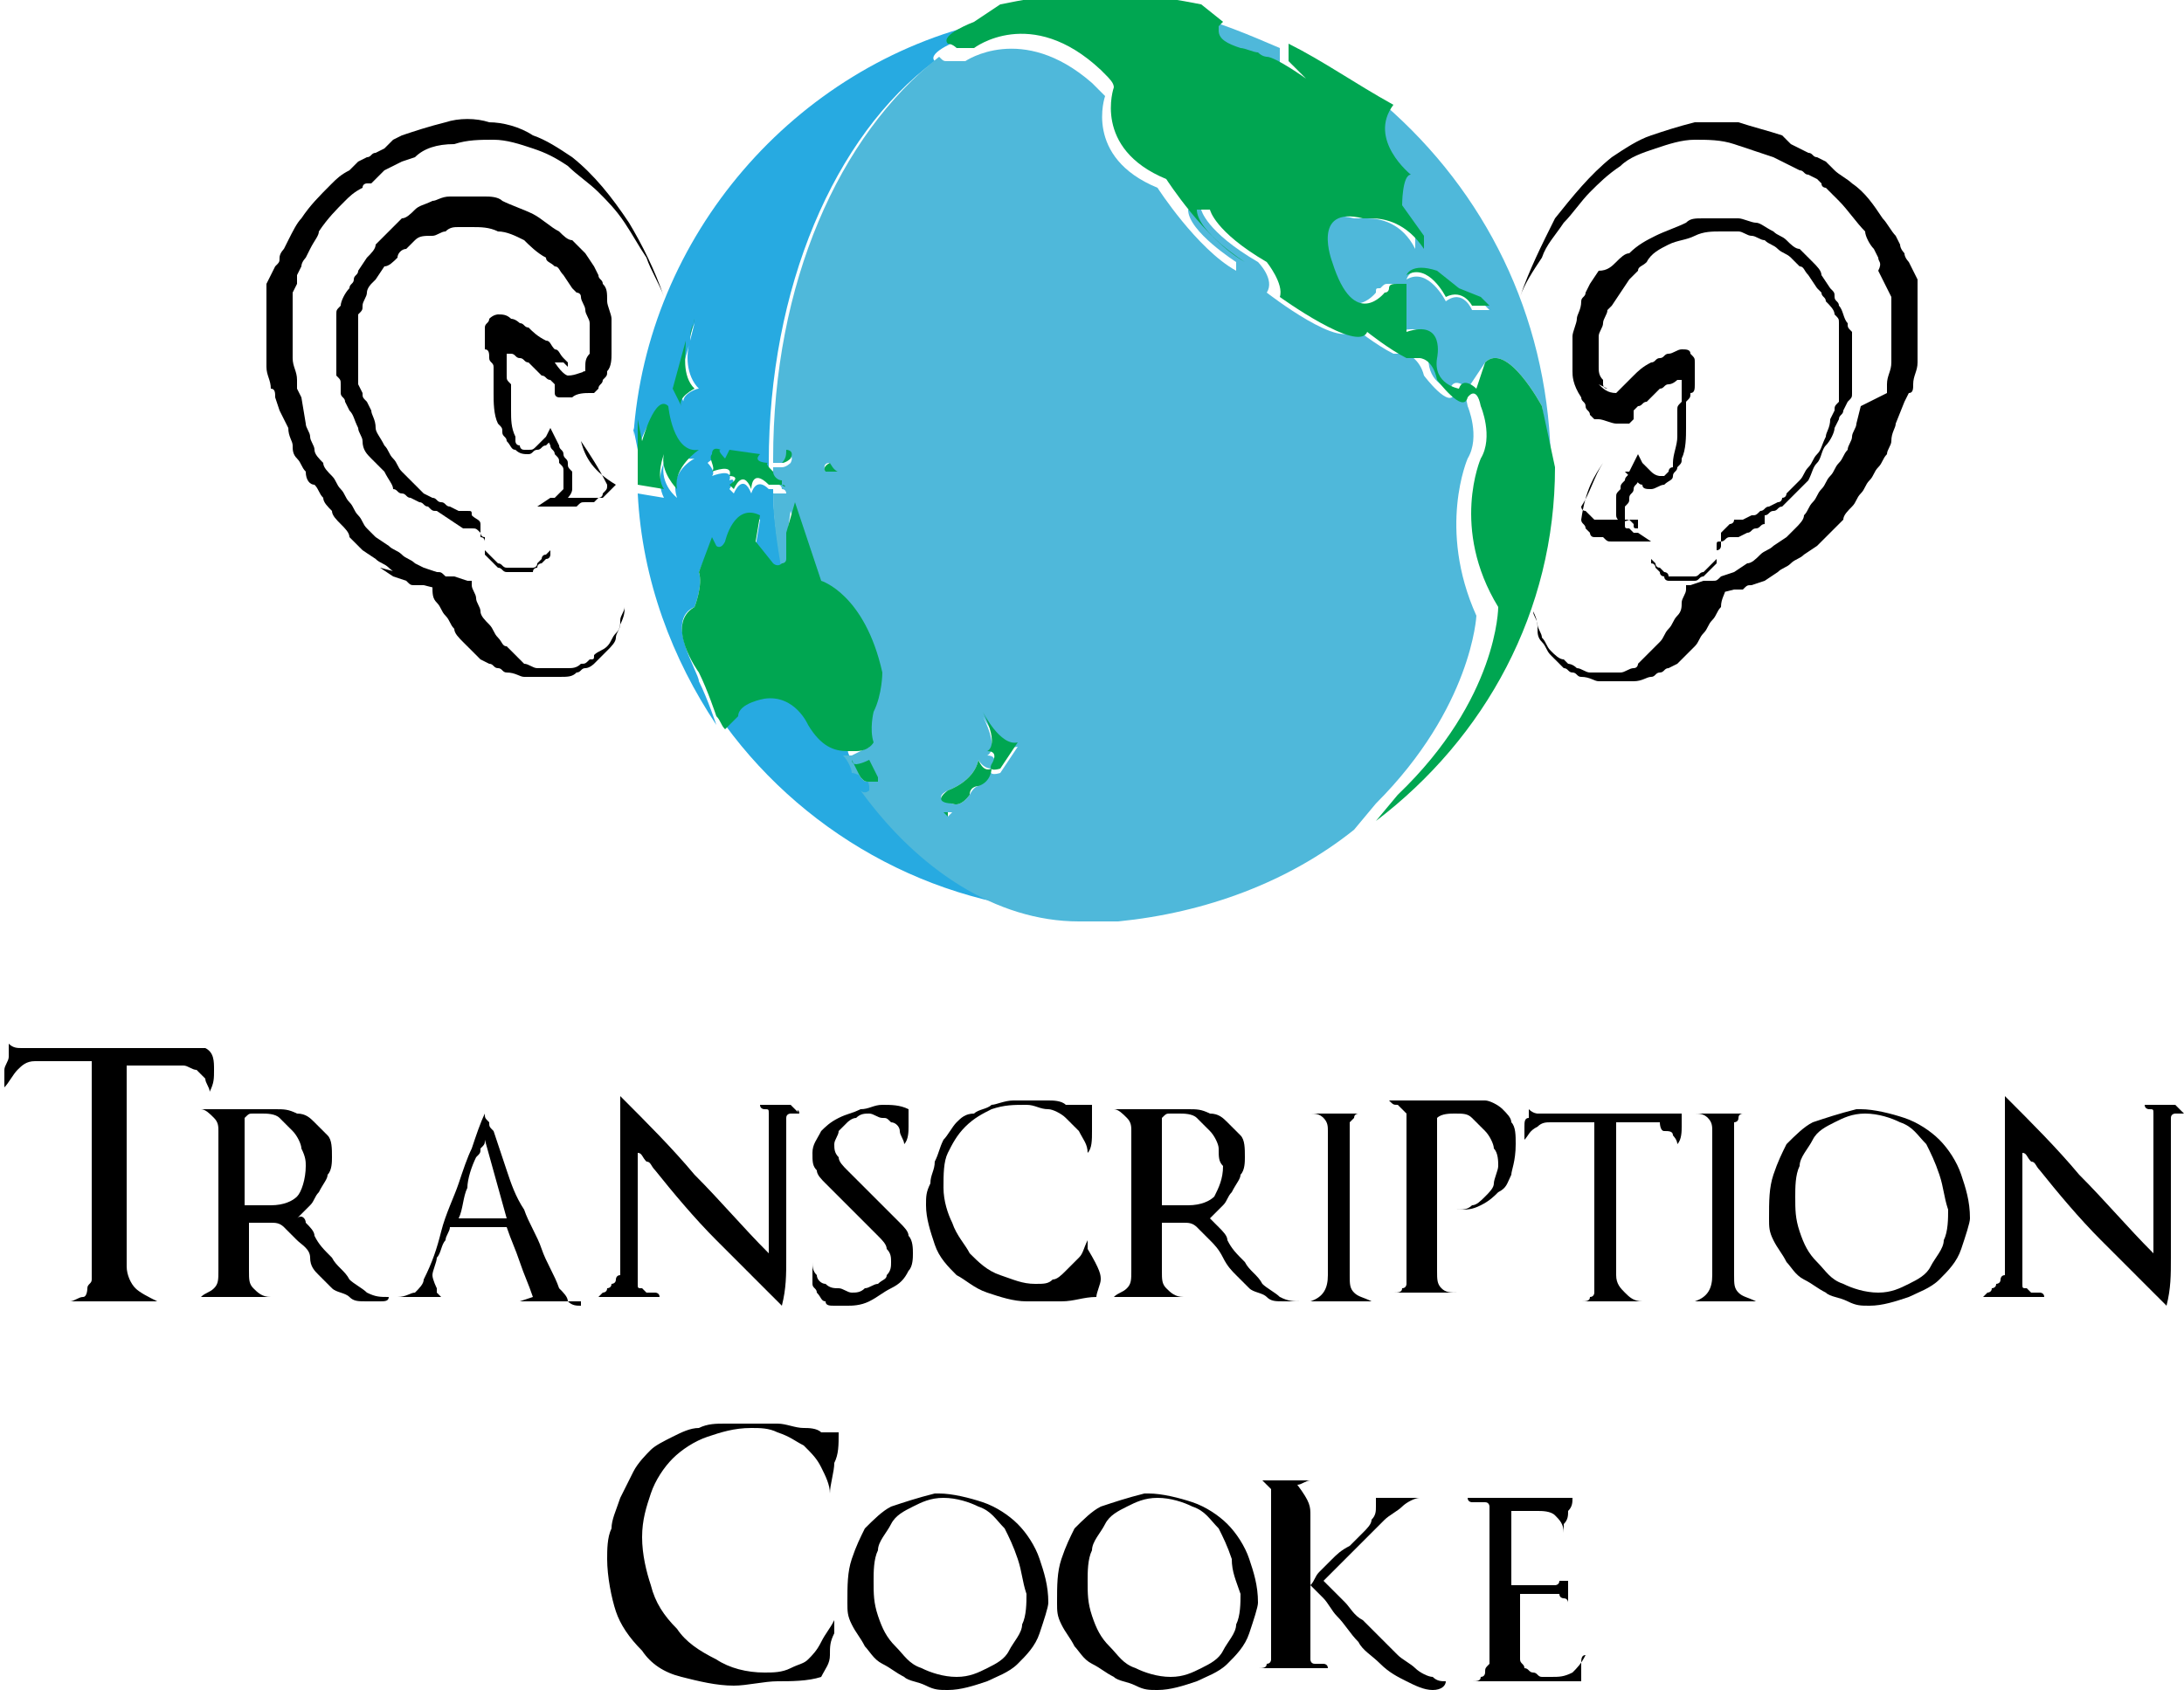 <?xml version="1.0" encoding="utf-8"?>
<!-- Generator: Adobe Illustrator 19.0.0, SVG Export Plug-In . SVG Version: 6.00 Build 0)  -->
<svg version="1.1" id="Layer_1" xmlns="http://www.w3.org/2000/svg" xmlns:xlink="http://www.w3.org/1999/xlink" x="0px" y="0px"
	 viewBox="0 0 50 38.7" style="enable-background:new 0 0 50 38.7;" xml:space="preserve">
<style type="text/css">
	.st0{fill:#4FB8DA;}
	.st1{fill:#27AAE1;}
	.st2{fill:#00A651;}
</style>
<g id="XMLID_60_">
	<g id="Layer_2">
		<g id="XMLID_113_">
			<path id="XMLID_59_" d="M4.9,24.5c0,0.2,0,0.3-0.1,0.5c0,0,0,0,0,0c0,0,0,0,0,0c0-0.1-0.1-0.2-0.1-0.3c-0.1-0.1-0.1-0.1-0.2-0.2
				c-0.1,0-0.2-0.1-0.3-0.1c-0.1,0-0.2,0-0.3,0h-1v4.6c0,0.2,0.1,0.4,0.2,0.5c0.1,0.1,0.3,0.2,0.5,0.3c0,0,0,0,0,0c0,0,0,0,0,0
				c-0.2,0-0.4,0-0.6,0c-0.2,0-0.4,0-0.6,0c-0.1,0-0.3,0-0.4,0c-0.1,0-0.3,0-0.4,0c0,0,0,0,0,0c0,0,0,0,0,0c0.1,0,0.2-0.1,0.3-0.1
				S2,29.5,2,29.5c0-0.1,0.1-0.1,0.1-0.2c0-0.1,0-0.2,0-0.3v-4.7H0.8c-0.2,0-0.3,0.1-0.4,0.2c-0.1,0.1-0.2,0.3-0.3,0.4c0,0,0,0,0,0
				c0,0,0,0,0,0c0-0.1,0-0.1,0-0.1c0-0.1,0-0.2,0-0.3c0-0.1,0.1-0.2,0.1-0.3c0-0.1,0-0.1,0-0.2c0-0.1,0-0.1,0-0.1c0,0,0,0,0,0
				c0.1,0.1,0.2,0.1,0.3,0.1c0.1,0,0.2,0,0.4,0h3.4c0,0,0.1,0,0.1,0c0.1,0,0.1,0,0.1,0c0,0,0.1,0,0.1,0c0,0,0.1,0,0.1,0c0,0,0,0,0,0
				V24C4.9,24.1,4.9,24.3,4.9,24.5z"/>
			<path id="XMLID_131_" d="M8.7,29.8c-0.1,0-0.2,0-0.3,0c-0.2,0-0.3,0-0.4-0.1c-0.1-0.1-0.3-0.1-0.4-0.2c-0.1-0.1-0.2-0.2-0.3-0.3
				S7.1,29,7.1,28.8s-0.2-0.3-0.3-0.4c-0.1-0.1-0.2-0.2-0.3-0.3C6.4,28,6.3,28,6.2,28c-0.1,0-0.2,0-0.3,0c0,0-0.1,0-0.1,0
				s-0.1,0-0.1,0v1.1c0,0.2,0,0.3,0.1,0.4c0.1,0.1,0.2,0.2,0.4,0.2v0c-0.1,0-0.2,0-0.4,0s-0.2,0-0.4,0c-0.1,0-0.2,0-0.4,0
				c-0.1,0-0.2,0-0.4,0c0,0,0,0,0,0c0,0,0,0,0,0c0.1-0.1,0.2-0.1,0.3-0.2c0.1-0.1,0.1-0.2,0.1-0.4v-3.2c0-0.1,0-0.2-0.1-0.3
				c-0.1-0.1-0.2-0.2-0.3-0.2c0,0,0,0,0,0c0,0,0,0,0,0h0.1c0.1,0,0.1,0,0.2,0c0.1,0,0.1,0,0.2,0c0.1,0,0.2,0,0.4,0
				c0.1,0,0.3,0,0.4,0c0.1,0,0.1,0,0.2,0c0.1,0,0.1,0,0.2,0c0.2,0,0.3,0,0.5,0.1c0.2,0,0.3,0.1,0.4,0.2c0.1,0.1,0.2,0.2,0.3,0.3
				c0.1,0.1,0.1,0.3,0.1,0.5c0,0.1,0,0.3-0.1,0.4c0,0.1-0.1,0.2-0.2,0.4c-0.1,0.1-0.1,0.2-0.2,0.3c-0.1,0.1-0.2,0.2-0.3,0.3
				C6.9,27.8,7,27.9,7,28c0.1,0.1,0.2,0.2,0.2,0.3c0.1,0.2,0.2,0.3,0.4,0.5c0.1,0.2,0.3,0.3,0.4,0.5c0.1,0.1,0.3,0.2,0.4,0.3
				c0.2,0.1,0.3,0.1,0.5,0.1l0,0C8.9,29.8,8.8,29.8,8.7,29.8z M6.9,26.3c0-0.1-0.1-0.3-0.2-0.4c-0.1-0.1-0.2-0.2-0.3-0.3
				c-0.1-0.1-0.3-0.1-0.4-0.1c-0.1,0-0.1,0-0.2,0c-0.1,0-0.1,0-0.2,0.1v2c0.1,0,0.2,0,0.3,0c0.1,0,0.2,0,0.3,0
				c0.3,0,0.5-0.1,0.6-0.2C6.9,27.3,7,27,7,26.7C7,26.6,7,26.5,6.9,26.3z"/>
			<path id="XMLID_128_" d="M13.3,29.8c-0.1,0-0.1,0-0.2,0s-0.1,0-0.2,0c0,0-0.1,0-0.1,0c0,0-0.1,0-0.1,0c-0.1,0-0.2,0-0.3,0
				c-0.1,0-0.2,0-0.3,0c0,0,0,0-0.1,0c0,0-0.1,0-0.1,0c0,0,0,0,0,0c0,0,0,0,0,0l0.3-0.1c-0.1-0.3-0.2-0.5-0.3-0.8
				c-0.1-0.3-0.2-0.5-0.3-0.8h-1.3c0,0.1-0.1,0.2-0.1,0.3c-0.1,0.1-0.1,0.3-0.2,0.4c0,0.1-0.1,0.3-0.1,0.4S10,29.5,10,29.5
				c0,0,0,0.1,0,0.1c0,0,0,0,0.1,0.1c0,0,0.1,0,0.1,0s0.1,0,0.1,0v0c0,0-0.1,0-0.1,0s-0.1,0-0.1,0c-0.1,0-0.1,0-0.2,0
				c-0.1,0-0.1,0-0.2,0c-0.1,0-0.1,0-0.2,0c-0.1,0-0.1,0-0.2,0c0,0-0.1,0-0.1,0s-0.1,0-0.1,0c0,0,0,0,0,0c0,0,0,0,0,0
				c0.2,0,0.3-0.1,0.4-0.1c0.1-0.1,0.2-0.2,0.2-0.3c0.2-0.4,0.3-0.7,0.4-1.1c0.1-0.4,0.3-0.8,0.4-1.1c0.1-0.3,0.2-0.6,0.3-0.8
				c0.1-0.3,0.2-0.6,0.3-0.8c0,0,0,0,0,0c0,0,0,0,0,0c0,0.1,0,0.1,0.1,0.2c0,0.1,0,0.1,0.1,0.2c0.1,0.3,0.2,0.6,0.3,0.9
				c0.1,0.3,0.2,0.6,0.4,0.9c0.1,0.3,0.3,0.6,0.4,0.9c0.1,0.3,0.3,0.6,0.4,0.9c0.1,0.1,0.2,0.2,0.2,0.3c0.1,0.1,0.2,0.1,0.3,0.1
				c0,0,0,0,0,0c0,0,0,0,0,0L13.3,29.8z M11.1,26.1c0,0.1,0,0.1-0.1,0.2c0,0.1,0,0.1-0.1,0.2c-0.1,0.2-0.2,0.5-0.2,0.7
				c-0.1,0.2-0.1,0.5-0.2,0.7h1.1L11.1,26.1z"/>
			<path id="XMLID_54_" d="M18.3,25.5C18.3,25.5,18.2,25.5,18.3,25.5c-0.1,0-0.1,0-0.1,0c0,0-0.1,0-0.1,0c0,0-0.1,0-0.1,0.1
				c0,0,0,0.1,0,0.1c0,0.2,0,0.3,0,0.5c0,0.2,0,0.3,0,0.5c0,0.2,0,0.3,0,0.5c0,0.2,0,0.3,0,0.5c0,0.4,0,0.7,0,1.1
				c0,0.4,0,0.7-0.1,1.1c0,0,0,0,0,0c0,0,0,0,0,0c-0.5-0.5-1-1-1.5-1.5c-0.5-0.5-1-1.1-1.4-1.6c-0.1-0.1-0.1-0.2-0.2-0.2
				c-0.1-0.1-0.1-0.2-0.2-0.2c0,0.1,0,0.1,0,0.2c0,0.1,0,0.1,0,0.2c0,0.2,0,0.4,0,0.6c0,0.2,0,0.4,0,0.6c0,0.2,0,0.4,0,0.6
				c0,0.2,0,0.4,0,0.6c0,0.1,0,0.2,0,0.2c0,0.1,0,0.1,0.1,0.1c0,0,0.1,0.1,0.1,0.1c0,0,0.1,0,0.1,0c0,0,0.1,0,0.1,0
				c0,0,0.1,0,0.1,0.1c0,0,0,0,0,0s0,0,0,0c-0.1,0-0.1,0-0.2,0s-0.1,0-0.2,0c-0.1,0-0.1,0-0.2,0c-0.1,0-0.1,0-0.2,0
				c-0.1,0-0.2,0-0.3,0c-0.1,0-0.2,0-0.3,0c0,0,0,0,0,0c0,0,0,0,0,0c0,0,0.1-0.1,0.1-0.1c0,0,0.1,0,0.1-0.1c0,0,0.1,0,0.1-0.1
				c0,0,0.1,0,0.1-0.1c0,0,0-0.1,0.1-0.1c0,0,0-0.1,0-0.2c0,0,0-0.1,0-0.2s0-0.2,0-0.3c0-0.2,0-0.5,0-0.8c0-0.3,0-0.6,0-0.9
				c0-0.2,0-0.4,0-0.6c0-0.2,0-0.4,0-0.5c0-0.2,0-0.3,0-0.4c0-0.1,0-0.2,0-0.2c0,0,0,0,0,0c0.6,0.6,1.2,1.2,1.7,1.8
				c0.6,0.6,1.1,1.2,1.7,1.8v0c0-0.5,0-1,0-1.5c0-0.5,0-1,0-1.5c0-0.1,0-0.2,0-0.2c0-0.1,0-0.1-0.1-0.1c0,0-0.1,0-0.1-0.1
				c0,0-0.1,0-0.1,0c0,0-0.1,0-0.1,0c0,0-0.1,0-0.1,0c0,0,0,0,0,0c0,0,0,0,0,0c0.1,0,0.2,0,0.3,0c0.1,0,0.2,0,0.3,0l0.2,0
				c0,0,0.1,0,0.1,0c0,0,0.1,0,0.1,0C18.2,25.4,18.2,25.4,18.3,25.5C18.2,25.4,18.3,25.4,18.3,25.5L18.3,25.5
				C18.3,25.5,18.3,25.5,18.3,25.5z"/>
			<path id="XMLID_53_" d="M20.8,29.1c-0.1,0.2-0.2,0.3-0.4,0.4c-0.2,0.1-0.3,0.2-0.5,0.3c-0.2,0.1-0.4,0.1-0.5,0.1
				c-0.1,0-0.2,0-0.3,0c-0.1,0-0.2,0-0.2-0.1c-0.1,0-0.1-0.1-0.2-0.2c0-0.1-0.1-0.1-0.1-0.2c0-0.1,0-0.1,0-0.2c0-0.1,0-0.1,0-0.2
				c0,0,0-0.1,0-0.1c0,0,0-0.1,0-0.1c0,0,0,0,0,0c0,0,0,0,0,0v0.1c0,0.1,0,0.2,0.1,0.3c0,0.1,0.1,0.2,0.2,0.2
				c0.1,0.1,0.2,0.1,0.3,0.1c0.1,0,0.2,0.1,0.3,0.1c0.1,0,0.2,0,0.3-0.1c0.1,0,0.2-0.1,0.3-0.1c0.1-0.1,0.2-0.1,0.2-0.2
				c0.1-0.1,0.1-0.2,0.1-0.3c0-0.1,0-0.2-0.1-0.3c0-0.1-0.1-0.2-0.2-0.3c-0.1-0.1-0.2-0.2-0.3-0.3c-0.1-0.1-0.2-0.2-0.3-0.3
				c-0.1-0.1-0.2-0.2-0.3-0.3c-0.1-0.1-0.2-0.2-0.3-0.3c-0.1-0.1-0.2-0.2-0.2-0.3c-0.1-0.1-0.1-0.2-0.1-0.4c0-0.2,0.1-0.3,0.2-0.5
				c0.1-0.1,0.2-0.2,0.4-0.3c0.2-0.1,0.3-0.1,0.5-0.2c0.2,0,0.3-0.1,0.5-0.1c0.2,0,0.4,0,0.6,0.1c0,0,0,0,0,0c0,0.1,0,0.3,0,0.4
				c0,0.1,0,0.3-0.1,0.4c0,0,0,0,0,0c0,0,0,0,0,0c0,0,0,0,0,0c0,0,0,0,0,0c0-0.1-0.1-0.2-0.1-0.3s-0.1-0.2-0.2-0.2
				c-0.1-0.1-0.1-0.1-0.2-0.1c-0.1,0-0.2-0.1-0.3-0.1c-0.1,0-0.2,0-0.3,0.1c-0.1,0-0.2,0.1-0.2,0.1c-0.1,0.1-0.1,0.1-0.2,0.2
				c0,0.1-0.1,0.2-0.1,0.3c0,0.1,0,0.2,0.1,0.3c0,0.1,0.1,0.2,0.2,0.3c0.1,0.1,0.2,0.2,0.3,0.3c0.1,0.1,0.2,0.2,0.3,0.3
				c0.1,0.1,0.2,0.2,0.3,0.3c0.1,0.1,0.2,0.2,0.3,0.3c0.1,0.1,0.2,0.2,0.2,0.3c0.1,0.1,0.1,0.3,0.1,0.4C20.9,28.8,20.9,29,20.8,29.1
				z"/>
			<path id="XMLID_52_" d="M25.2,29.3c0,0.1-0.1,0.3-0.1,0.4c0,0,0,0,0,0c-0.3,0-0.5,0.1-0.8,0.1c-0.3,0-0.5,0-0.8,0
				c-0.3,0-0.6-0.1-0.9-0.2c-0.3-0.1-0.5-0.3-0.7-0.4c-0.2-0.2-0.4-0.4-0.5-0.7c-0.1-0.3-0.2-0.6-0.2-0.9c0-0.2,0-0.3,0.1-0.5
				c0-0.2,0.1-0.3,0.1-0.5c0.1-0.2,0.1-0.3,0.2-0.5c0.1-0.1,0.2-0.3,0.3-0.4c0.1-0.1,0.2-0.2,0.4-0.2c0.1-0.1,0.3-0.1,0.4-0.2
				c0.1,0,0.3-0.1,0.5-0.1c0.2,0,0.3,0,0.4,0c0.1,0,0.3,0,0.4,0c0.1,0,0.3,0,0.4,0.1c0.1,0,0.2,0,0.3,0c0.1,0,0.2,0,0.3,0
				c0,0,0,0,0,0c0,0.2,0,0.4,0,0.6c0,0.2,0,0.4-0.1,0.5c0,0,0,0,0,0c0,0,0,0,0,0c0-0.2-0.1-0.3-0.2-0.5c-0.1-0.1-0.2-0.2-0.3-0.3
				c-0.1-0.1-0.3-0.2-0.4-0.2c-0.2,0-0.3-0.1-0.5-0.1c-0.3,0-0.5,0-0.8,0.1c-0.2,0.1-0.4,0.2-0.6,0.4c-0.2,0.2-0.3,0.4-0.4,0.6
				c-0.1,0.2-0.1,0.5-0.1,0.8c0,0.3,0.1,0.6,0.2,0.8c0.1,0.3,0.3,0.5,0.4,0.7c0.2,0.2,0.4,0.4,0.7,0.5c0.3,0.1,0.5,0.2,0.8,0.2
				c0.2,0,0.3,0,0.4-0.1c0.1,0,0.2-0.1,0.3-0.2c0.1-0.1,0.2-0.2,0.3-0.3c0.1-0.1,0.1-0.2,0.2-0.4c0,0,0,0,0,0s0,0,0,0
				c0,0.1,0,0.1,0,0.2C25.2,29.1,25.2,29.2,25.2,29.3z"/>
			<path id="XMLID_122_" d="M29.7,29.8c-0.1,0-0.2,0-0.3,0c-0.2,0-0.3,0-0.4-0.1c-0.1-0.1-0.3-0.1-0.4-0.2c-0.1-0.1-0.2-0.2-0.3-0.3
				S28.1,29,28,28.8s-0.2-0.3-0.3-0.4c-0.1-0.1-0.2-0.2-0.3-0.3C27.3,28,27.2,28,27.1,28c-0.1,0-0.2,0-0.3,0c0,0-0.1,0-0.1,0
				c0,0-0.1,0-0.1,0v1.1c0,0.2,0,0.3,0.1,0.4c0.1,0.1,0.2,0.2,0.4,0.2v0c-0.1,0-0.2,0-0.4,0c-0.1,0-0.2,0-0.4,0s-0.2,0-0.4,0
				c-0.1,0-0.2,0-0.4,0c0,0,0,0,0,0c0,0,0,0,0,0c0.1-0.1,0.2-0.1,0.3-0.2c0.1-0.1,0.1-0.2,0.1-0.4v-3.2c0-0.1,0-0.2-0.1-0.3
				c-0.1-0.1-0.2-0.2-0.3-0.2c0,0,0,0,0,0c0,0,0,0,0,0h0.1c0.1,0,0.1,0,0.2,0c0.1,0,0.1,0,0.2,0c0.1,0,0.2,0,0.4,0
				c0.1,0,0.3,0,0.4,0c0.1,0,0.1,0,0.2,0c0.1,0,0.1,0,0.2,0c0.2,0,0.3,0,0.5,0.1c0.2,0,0.3,0.1,0.4,0.2c0.1,0.1,0.2,0.2,0.3,0.3
				c0.1,0.1,0.1,0.3,0.1,0.5c0,0.1,0,0.3-0.1,0.4c0,0.1-0.1,0.2-0.2,0.4c-0.1,0.1-0.1,0.2-0.2,0.3c-0.1,0.1-0.2,0.2-0.3,0.3
				c0.1,0.1,0.1,0.1,0.2,0.2c0.1,0.1,0.2,0.2,0.2,0.3c0.1,0.2,0.2,0.3,0.4,0.5c0.1,0.2,0.3,0.3,0.4,0.5c0.1,0.1,0.3,0.2,0.4,0.3
				c0.2,0.1,0.3,0.1,0.5,0.1l0,0C29.8,29.8,29.8,29.8,29.7,29.8z M27.9,26.3c0-0.1-0.1-0.3-0.2-0.4c-0.1-0.1-0.2-0.2-0.3-0.3
				c-0.1-0.1-0.3-0.1-0.4-0.1c-0.1,0-0.1,0-0.2,0c-0.1,0-0.1,0-0.2,0.1v2c0.1,0,0.2,0,0.3,0c0.1,0,0.2,0,0.3,0
				c0.3,0,0.5-0.1,0.6-0.2c0.1-0.2,0.2-0.4,0.2-0.7C27.9,26.6,27.9,26.5,27.9,26.3z"/>
			<path id="XMLID_49_" d="M31.3,29.8c-0.1,0-0.2,0-0.3,0c-0.2,0-0.3,0-0.5,0c-0.2,0-0.3,0-0.5,0c0,0,0,0,0,0s0,0,0,0
				c0.3-0.1,0.4-0.3,0.4-0.6v-3.3c0-0.1,0-0.2-0.1-0.3c-0.1-0.1-0.2-0.1-0.3-0.1c0,0,0,0,0,0c0,0,0,0,0,0c0.2,0,0.5,0,0.7,0
				c0.1,0,0.2,0,0.3,0c0.1,0,0.2,0,0.3,0c0,0,0,0,0,0c0,0,0,0,0,0c-0.1,0-0.1,0-0.2,0c0,0-0.1,0-0.1,0.1c0,0-0.1,0.1-0.1,0.1
				c0,0,0,0.1,0,0.2v3.3c0,0.2,0,0.3,0.1,0.4c0.1,0.1,0.2,0.1,0.4,0.2v0C31.5,29.8,31.4,29.8,31.3,29.8z"/>
			<path id="XMLID_48_" d="M34.6,26.9c-0.1,0.2-0.1,0.3-0.3,0.4c-0.1,0.1-0.2,0.2-0.4,0.3c-0.2,0.1-0.3,0.1-0.5,0.1
				c-0.1,0-0.2,0-0.3,0c0,0,0,0,0,0c0,0,0,0,0,0c0,0,0,0,0.1,0c0,0,0,0,0.1,0c0.2,0,0.3,0,0.4-0.1c0.1,0,0.2-0.1,0.3-0.2
				c0.1-0.1,0.2-0.2,0.2-0.3c0-0.1,0.1-0.3,0.1-0.4c0-0.1,0-0.3-0.1-0.4c0-0.1-0.1-0.3-0.2-0.4c-0.1-0.1-0.2-0.2-0.3-0.3
				c-0.1-0.1-0.2-0.1-0.4-0.1c-0.1,0-0.3,0-0.4,0.1v3.5c0,0.2,0,0.3,0.1,0.4c0.1,0.1,0.2,0.1,0.4,0.1c0,0,0,0,0,0c0,0,0,0,0,0h-0.9
				c-0.1,0-0.2,0-0.3,0c-0.1,0-0.2,0-0.3,0c0,0,0,0,0,0c0,0,0,0,0,0c0.1,0,0.2,0,0.2-0.1c0.1,0,0.1-0.1,0.1-0.1c0,0,0-0.1,0-0.2
				c0-0.1,0-0.1,0-0.2v-3.3c0-0.1,0-0.1,0-0.2c0,0-0.1-0.1-0.1-0.1c0,0-0.1-0.1-0.1-0.1c-0.1,0-0.1,0-0.2-0.1c0,0,0,0,0,0
				c0,0,0,0,0,0c0.2,0,0.3,0,0.5,0c0.2,0,0.3,0,0.5,0h0.7c0.2,0,0.3,0,0.5,0c0.1,0,0.3,0.1,0.4,0.2c0.1,0.1,0.2,0.2,0.2,0.3
				c0.1,0.1,0.1,0.3,0.1,0.5C34.7,26.6,34.6,26.8,34.6,26.9z"/>
			<path id="XMLID_47_" d="M38.5,25.8c0,0.1,0,0.3-0.1,0.4c0,0,0,0,0,0s0,0,0,0c0-0.1-0.1-0.2-0.1-0.2c0-0.1-0.1-0.1-0.2-0.1
				S38,25.7,38,25.7c-0.1,0-0.2,0-0.2,0H37v3.5c0,0.2,0.1,0.3,0.2,0.4c0.1,0.1,0.2,0.2,0.4,0.2c0,0,0,0,0,0c0,0,0,0,0,0
				c-0.1,0-0.3,0-0.4,0c-0.1,0-0.3,0-0.4,0c-0.1,0-0.2,0-0.3,0c-0.1,0-0.2,0-0.3,0c0,0,0,0,0,0c0,0,0,0,0,0c0.1,0,0.2,0,0.2-0.1
				c0.1,0,0.1-0.1,0.1-0.1c0,0,0-0.1,0-0.2c0-0.1,0-0.1,0-0.2v-3.5h-1c-0.1,0-0.2,0-0.3,0.1C35,25.9,35,26,34.9,26.1c0,0,0,0,0,0
				c0,0,0,0,0,0c0,0,0-0.1,0-0.1c0-0.1,0-0.2,0-0.2c0-0.1,0-0.2,0.1-0.2c0,0,0-0.1,0-0.1c0,0,0-0.1,0-0.1c0,0,0,0,0,0
				c0.1,0.1,0.2,0.1,0.2,0.1c0.1,0,0.2,0,0.3,0h2.6c0,0,0.1,0,0.1,0c0,0,0.1,0,0.1,0c0,0,0,0,0.1,0c0,0,0.1,0,0.1,0c0,0,0,0,0,0v0
				C38.5,25.5,38.5,25.7,38.5,25.8z"/>
			<path id="XMLID_46_" d="M40.1,29.8c-0.1,0-0.2,0-0.3,0c-0.1,0-0.3,0-0.5,0c-0.2,0-0.3,0-0.5,0c0,0,0,0,0,0c0,0,0,0,0,0
				c0.3-0.1,0.4-0.3,0.4-0.6v-3.3c0-0.1,0-0.2-0.1-0.3c-0.1-0.1-0.2-0.1-0.3-0.1c0,0,0,0,0,0c0,0,0,0,0,0c0.2,0,0.5,0,0.7,0
				c0.1,0,0.2,0,0.3,0c0.1,0,0.2,0,0.3,0c0,0,0,0,0,0c0,0,0,0,0,0c-0.1,0-0.1,0-0.2,0c0,0-0.1,0-0.1,0.1s-0.1,0.1-0.1,0.1
				c0,0,0,0.1,0,0.2v3.3c0,0.2,0,0.3,0.1,0.4c0.1,0.1,0.2,0.1,0.4,0.2v0C40.3,29.8,40.2,29.8,40.1,29.8z"/>
			<path id="XMLID_115_" d="M44.9,28.6c-0.1,0.3-0.3,0.5-0.5,0.7c-0.2,0.2-0.5,0.3-0.7,0.4c-0.3,0.1-0.6,0.2-0.9,0.2
				c-0.2,0-0.3,0-0.5-0.1c-0.2-0.1-0.4-0.1-0.5-0.2c-0.2-0.1-0.3-0.2-0.5-0.3c-0.2-0.1-0.3-0.3-0.4-0.4c-0.1-0.2-0.2-0.3-0.3-0.5
				c-0.1-0.2-0.1-0.3-0.1-0.5c0-0.4,0-0.7,0.1-1s0.2-0.5,0.3-0.7c0.2-0.2,0.4-0.4,0.6-0.5c0.3-0.1,0.6-0.2,1-0.3c0,0,0,0,0,0
				c0,0,0,0,0.1,0c0.3,0,0.7,0.1,1,0.2c0.3,0.1,0.6,0.3,0.8,0.5c0.2,0.2,0.4,0.5,0.5,0.8c0.1,0.3,0.2,0.6,0.2,1
				C45.1,28,45,28.3,44.9,28.6z M44.4,26.9c-0.1-0.3-0.2-0.5-0.3-0.7c-0.2-0.2-0.3-0.4-0.6-0.5c-0.2-0.1-0.5-0.2-0.8-0.2
				c-0.3,0-0.5,0.1-0.7,0.2c-0.2,0.1-0.4,0.2-0.5,0.4s-0.3,0.4-0.3,0.6c-0.1,0.2-0.1,0.5-0.1,0.7c0,0.3,0,0.5,0.1,0.8
				c0.1,0.3,0.2,0.5,0.4,0.7c0.2,0.2,0.3,0.4,0.6,0.5c0.2,0.1,0.5,0.2,0.8,0.2c0.3,0,0.5-0.1,0.7-0.2c0.2-0.1,0.4-0.2,0.5-0.4
				c0.1-0.2,0.3-0.4,0.3-0.6c0.1-0.2,0.1-0.5,0.1-0.7C44.5,27.4,44.5,27.2,44.4,26.9z"/>
			<path id="XMLID_43_" d="M50,25.5C50,25.5,50,25.5,50,25.5c-0.1,0-0.1,0-0.1,0c0,0-0.1,0-0.1,0c0,0-0.1,0-0.1,0.1c0,0,0,0.1,0,0.1
				c0,0.2,0,0.3,0,0.5c0,0.2,0,0.3,0,0.5c0,0.2,0,0.3,0,0.5c0,0.2,0,0.3,0,0.5c0,0.4,0,0.7,0,1.1c0,0.4,0,0.7-0.1,1.1c0,0,0,0,0,0
				c0,0,0,0,0,0c-0.5-0.5-1-1-1.5-1.5c-0.5-0.5-1-1.1-1.4-1.6c-0.1-0.1-0.1-0.2-0.2-0.2c-0.1-0.1-0.1-0.2-0.2-0.2c0,0.1,0,0.1,0,0.2
				c0,0.1,0,0.1,0,0.2c0,0.2,0,0.4,0,0.6c0,0.2,0,0.4,0,0.6c0,0.2,0,0.4,0,0.6c0,0.2,0,0.4,0,0.6c0,0.1,0,0.2,0,0.2
				c0,0.1,0,0.1,0.1,0.1c0,0,0.1,0.1,0.1,0.1c0,0,0.1,0,0.1,0c0,0,0.1,0,0.1,0c0,0,0.1,0,0.1,0.1c0,0,0,0,0,0c0,0,0,0,0,0
				c-0.1,0-0.1,0-0.2,0c-0.1,0-0.1,0-0.2,0c-0.1,0-0.1,0-0.2,0c-0.1,0-0.1,0-0.2,0c-0.1,0-0.2,0-0.3,0c-0.1,0-0.2,0-0.3,0
				c0,0,0,0,0,0s0,0,0,0c0,0,0.1-0.1,0.1-0.1c0,0,0.1,0,0.1-0.1c0,0,0.1,0,0.1-0.1c0,0,0.1,0,0.1-0.1c0,0,0-0.1,0.1-0.1
				c0,0,0-0.1,0-0.2c0,0,0-0.1,0-0.2s0-0.2,0-0.3c0-0.2,0-0.5,0-0.8c0-0.3,0-0.6,0-0.9c0-0.2,0-0.4,0-0.6c0-0.2,0-0.4,0-0.5
				c0-0.2,0-0.3,0-0.4c0-0.1,0-0.2,0-0.2c0,0,0,0,0,0c0.6,0.6,1.2,1.2,1.7,1.8c0.6,0.6,1.1,1.2,1.7,1.8v0c0-0.5,0-1,0-1.5
				c0-0.5,0-1,0-1.5c0-0.1,0-0.2,0-0.2c0-0.1,0-0.1-0.1-0.1c0,0-0.1,0-0.1-0.1c0,0-0.1,0-0.1,0c0,0-0.1,0-0.1,0c0,0-0.1,0-0.1,0
				c0,0,0,0,0,0c0,0,0,0,0,0c0.1,0,0.2,0,0.3,0c0.1,0,0.2,0,0.3,0l0.2,0c0,0,0.1,0,0.1,0c0,0,0.1,0,0.1,0
				C49.9,25.4,49.9,25.4,50,25.5C50,25.4,50,25.4,50,25.5L50,25.5C50,25.5,50,25.5,50,25.5z"/>
		</g>
		<g id="XMLID_103_">
			<path id="XMLID_42_" d="M19,37.9c0,0.2-0.1,0.3-0.2,0.5c0,0,0,0,0,0c-0.3,0.1-0.7,0.1-1,0.1c-0.3,0-0.7,0.1-1,0.1
				c-0.4,0-0.8-0.1-1.2-0.2c-0.4-0.1-0.7-0.3-0.9-0.6c-0.3-0.3-0.5-0.6-0.6-0.9s-0.2-0.8-0.2-1.2c0-0.2,0-0.5,0.1-0.7
				c0-0.2,0.1-0.4,0.2-0.7c0.1-0.2,0.2-0.4,0.3-0.6c0.1-0.2,0.3-0.4,0.4-0.5c0.1-0.1,0.3-0.2,0.5-0.3c0.2-0.1,0.4-0.2,0.6-0.2
				c0.2-0.1,0.4-0.1,0.6-0.1c0.2,0,0.4,0,0.6,0c0.2,0,0.4,0,0.6,0c0.2,0,0.4,0.1,0.6,0.1c0.1,0,0.3,0,0.4,0.1c0.1,0,0.3,0,0.4,0
				c0,0,0,0,0,0c0,0.3,0,0.5-0.1,0.7c0,0.2-0.1,0.5-0.1,0.7c0,0,0,0,0,0c0,0,0,0,0,0c0-0.2-0.1-0.4-0.2-0.6
				c-0.1-0.2-0.2-0.3-0.4-0.5c-0.2-0.1-0.3-0.2-0.6-0.3c-0.2-0.1-0.4-0.1-0.6-0.1c-0.4,0-0.7,0.1-1,0.2c-0.3,0.1-0.6,0.3-0.8,0.5
				c-0.2,0.2-0.4,0.5-0.5,0.8c-0.1,0.3-0.2,0.6-0.2,1c0,0.4,0.1,0.8,0.2,1.1c0.1,0.4,0.3,0.7,0.6,1c0.2,0.3,0.5,0.5,0.9,0.7
				c0.3,0.2,0.7,0.3,1.1,0.3c0.2,0,0.4,0,0.6-0.1s0.3-0.1,0.4-0.2c0.1-0.1,0.2-0.2,0.3-0.4s0.2-0.3,0.3-0.5c0,0,0,0,0,0s0,0,0,0
				c0,0.1,0,0.2,0,0.3C19,37.6,19,37.7,19,37.9z"/>
			<path id="XMLID_109_" d="M23.8,37.4c-0.1,0.3-0.3,0.5-0.5,0.7c-0.2,0.2-0.5,0.3-0.7,0.4c-0.3,0.1-0.6,0.2-0.9,0.2
				c-0.2,0-0.3,0-0.5-0.1s-0.4-0.1-0.5-0.2c-0.2-0.1-0.3-0.2-0.5-0.3c-0.2-0.1-0.3-0.3-0.4-0.4c-0.1-0.2-0.2-0.3-0.3-0.5
				c-0.1-0.2-0.1-0.3-0.1-0.5c0-0.4,0-0.7,0.1-1c0.1-0.3,0.2-0.5,0.3-0.7c0.2-0.2,0.4-0.4,0.6-0.5c0.3-0.1,0.6-0.2,1-0.3
				c0,0,0,0,0,0c0,0,0,0,0.1,0c0.3,0,0.7,0.1,1,0.2c0.3,0.1,0.6,0.3,0.8,0.5c0.2,0.2,0.4,0.5,0.5,0.8c0.1,0.3,0.2,0.6,0.2,1
				C24,36.8,23.9,37.1,23.8,37.4z M23.3,35.7c-0.1-0.3-0.2-0.5-0.3-0.7c-0.2-0.2-0.3-0.4-0.6-0.5c-0.2-0.1-0.5-0.2-0.8-0.2
				c-0.3,0-0.5,0.1-0.7,0.2c-0.2,0.1-0.4,0.2-0.5,0.4c-0.1,0.2-0.3,0.4-0.3,0.6c-0.1,0.2-0.1,0.5-0.1,0.7c0,0.3,0,0.5,0.1,0.8
				c0.1,0.3,0.2,0.5,0.4,0.7c0.2,0.2,0.3,0.4,0.6,0.5c0.2,0.1,0.5,0.2,0.8,0.2c0.3,0,0.5-0.1,0.7-0.2c0.2-0.1,0.4-0.2,0.5-0.4
				c0.1-0.2,0.3-0.4,0.3-0.6c0.1-0.2,0.1-0.5,0.1-0.7C23.4,36.2,23.4,36,23.3,35.7z"/>
			<path id="XMLID_106_" d="M28.6,37.4c-0.1,0.3-0.3,0.5-0.5,0.7c-0.2,0.2-0.5,0.3-0.7,0.4c-0.3,0.1-0.6,0.2-0.9,0.2
				c-0.2,0-0.3,0-0.5-0.1c-0.2-0.1-0.4-0.1-0.5-0.2c-0.2-0.1-0.3-0.2-0.5-0.3c-0.2-0.1-0.3-0.3-0.4-0.4c-0.1-0.2-0.2-0.3-0.3-0.5
				c-0.1-0.2-0.1-0.3-0.1-0.5c0-0.4,0-0.7,0.1-1s0.2-0.5,0.3-0.7c0.2-0.2,0.4-0.4,0.6-0.5c0.3-0.1,0.6-0.2,1-0.3c0,0,0,0,0,0
				c0,0,0,0,0.1,0c0.3,0,0.7,0.1,1,0.2c0.3,0.1,0.6,0.3,0.8,0.5c0.2,0.2,0.4,0.5,0.5,0.8c0.1,0.3,0.2,0.6,0.2,1
				C28.8,36.8,28.7,37.1,28.6,37.4z M28.2,35.7c-0.1-0.3-0.2-0.5-0.3-0.7c-0.2-0.2-0.3-0.4-0.6-0.5c-0.2-0.1-0.5-0.2-0.8-0.2
				c-0.3,0-0.5,0.1-0.7,0.2c-0.2,0.1-0.4,0.2-0.5,0.4c-0.1,0.2-0.3,0.4-0.3,0.6c-0.1,0.2-0.1,0.5-0.1,0.7c0,0.3,0,0.5,0.1,0.8
				c0.1,0.3,0.2,0.5,0.4,0.7c0.2,0.2,0.3,0.4,0.6,0.5c0.2,0.1,0.5,0.2,0.8,0.2c0.3,0,0.5-0.1,0.7-0.2c0.2-0.1,0.4-0.2,0.5-0.4
				c0.1-0.2,0.3-0.4,0.3-0.6c0.1-0.2,0.1-0.5,0.1-0.7C28.3,36.2,28.2,36,28.2,35.7z"/>
			<path id="XMLID_37_" d="M32.8,38.7c-0.2,0-0.4-0.1-0.6-0.2c-0.2-0.1-0.4-0.2-0.6-0.4c-0.2-0.2-0.4-0.3-0.5-0.5
				c-0.2-0.2-0.3-0.4-0.5-0.6c-0.1-0.1-0.2-0.3-0.3-0.4c-0.1-0.1-0.2-0.2-0.3-0.3c0,0.1,0,0.2,0,0.2c0,0.1,0,0.2,0,0.2
				c0,0.2,0,0.4,0,0.5c0,0.2,0,0.4,0,0.5c0,0.1,0,0.2,0,0.2c0,0.1,0,0.1,0,0.1c0,0,0,0.1,0.1,0.1c0,0,0.1,0,0.1,0c0,0,0.1,0,0.1,0
				c0,0,0.1,0,0.1,0.1c0,0,0,0,0,0c0,0,0,0,0,0c-0.1,0-0.2,0-0.4,0c-0.1,0-0.2,0-0.4,0c-0.1,0-0.2,0-0.4,0c-0.1,0-0.2,0-0.4,0
				c0,0,0,0,0,0c0,0,0,0,0,0c0.1,0,0.2,0,0.2-0.1c0.1,0,0.1-0.1,0.1-0.1c0,0,0-0.1,0-0.2c0-0.1,0-0.1,0-0.2v-3.3c0-0.1,0-0.1,0-0.2
				c0,0-0.1-0.1-0.1-0.1c0,0-0.1-0.1-0.1-0.1c-0.1,0-0.1,0-0.2,0c0,0,0,0,0,0c0,0,0,0,0,0c0.1,0,0.2,0,0.3,0c0.1,0,0.2,0,0.2,0
				c0.1,0,0.2,0,0.2,0c0.1,0,0.2,0,0.3,0c0.1,0,0.2,0,0.3,0c0,0,0,0,0,0c0,0,0,0,0,0c0,0,0,0,0,0c0,0,0,0,0,0
				c-0.1,0-0.2,0.1-0.3,0.1C30,34.4,30,34.5,30,34.7c0,0.3,0,0.5,0,0.8c0,0.2,0,0.5,0,0.8c0.1-0.1,0.1-0.2,0.2-0.3
				c0.1-0.1,0.2-0.2,0.3-0.3c0.1-0.1,0.2-0.2,0.4-0.3c0.1-0.1,0.2-0.2,0.3-0.3c0.1-0.1,0.2-0.2,0.2-0.3c0.1-0.1,0.1-0.2,0.1-0.3
				c0-0.1,0-0.1,0-0.2c0,0,0,0,0,0c0.1,0,0.2,0,0.3,0c0.1,0,0.2,0,0.3,0c0,0,0.1,0,0.1,0c0,0,0.1,0,0.1,0l0.2,0c0,0,0,0,0,0
				c0,0,0,0,0,0c-0.1,0-0.3,0.1-0.4,0.2c-0.1,0.1-0.3,0.2-0.4,0.3c-0.1,0.1-0.3,0.3-0.4,0.4c-0.1,0.1-0.3,0.3-0.4,0.4
				c-0.1,0.1-0.2,0.2-0.3,0.3c-0.1,0.1-0.2,0.2-0.3,0.3c0.1,0.1,0.2,0.2,0.2,0.2c0.1,0.1,0.2,0.2,0.3,0.3c0.1,0.1,0.2,0.3,0.4,0.4
				c0.1,0.1,0.3,0.3,0.4,0.4c0.1,0.1,0.3,0.3,0.4,0.4c0.1,0.1,0.3,0.2,0.4,0.3c0.1,0.1,0.3,0.2,0.4,0.2c0.1,0.1,0.2,0.1,0.3,0.1l0,0
				C33.1,38.6,33,38.7,32.8,38.7z"/>
			<path id="XMLID_36_" d="M36.2,38.1c0,0.1,0,0.2,0,0.3v0l0,0.1c0,0,0,0,0,0c0,0,0,0,0,0l-0.1,0c-0.1,0-0.3,0-0.4,0s-0.3,0-0.4,0
				c-0.1,0-0.3,0-0.4,0c-0.1,0-0.2,0-0.4,0c-0.1,0-0.3,0-0.4,0c-0.1,0-0.3,0-0.4,0v0c0.1,0,0.2,0,0.2-0.1c0.1,0,0.1-0.1,0.1-0.1
				c0-0.1,0-0.1,0.1-0.2c0-0.1,0-0.1,0-0.2v-3.3c0-0.1,0-0.1,0-0.1c0,0,0-0.1-0.1-0.1c0,0-0.1,0-0.1,0c0,0-0.1,0-0.1,0
				c0,0-0.1,0-0.1,0c0,0-0.1,0-0.1-0.1c0,0,0,0,0,0c0,0,0,0,0,0H34c0.1,0,0.3,0,0.5,0c0.2,0,0.4,0,0.5,0c0.1,0,0.2,0,0.4,0
				c0.1,0,0.2,0,0.3,0s0.2,0,0.2,0c0.1,0,0.1,0,0.1,0c0,0,0,0,0,0c0,0.1,0,0.2-0.1,0.3c0,0.1,0,0.2-0.1,0.3c0,0,0,0,0,0.1
				c0,0,0,0,0,0.1c0,0,0,0,0,0c0,0,0,0,0,0c0-0.2-0.1-0.3-0.2-0.4c-0.1-0.1-0.3-0.1-0.4-0.1h-0.6v1.7h0.9c0,0,0.1,0,0.1,0
				s0.1,0,0.1-0.1c0,0,0.1,0,0.1,0c0,0,0.1,0,0.1,0c0,0,0,0,0,0c0,0.1,0,0.1,0,0.2c0,0.1,0,0.1,0,0.2c0,0.1,0,0.2,0,0.2s0,0.1,0,0.2
				c0,0,0,0,0,0s0,0,0,0c0,0,0,0,0-0.1c0,0,0-0.1,0-0.1c0,0,0-0.1,0-0.1c0,0,0-0.1-0.1-0.1c0,0-0.1,0-0.1-0.1c-0.1,0-0.2,0-0.2,0
				c-0.1,0-0.2,0-0.3,0c-0.1,0-0.1,0-0.2,0h-0.2V38c0,0.1,0.1,0.1,0.1,0.2c0.1,0,0.1,0.1,0.2,0.1c0.1,0,0.1,0.1,0.2,0.1
				c0.1,0,0.1,0,0.2,0c0.2,0,0.3,0,0.5-0.1c0.1-0.1,0.2-0.2,0.3-0.4l0,0C36.2,37.9,36.2,38,36.2,38.1z"/>
		</g>
	</g>
	<g id="Layer_1_1_">
		<path id="XMLID_35_" class="st0" d="M24.6,20.9C24.6,20.9,24.6,20.9,24.6,20.9c0.3,0,0.5,0,0.7-0.1C25.1,20.9,24.9,20.9,24.6,20.9
			L24.6,20.9L24.6,20.9z"/>
		<path id="XMLID_34_" class="st0" d="M24.9,20.9c0,0,0.1,0,0.1,0v0C25,20.9,25,20.9,24.9,20.9z"/>
		<path id="XMLID_33_" class="st1" d="M25,20.9L25,20.9C25,20.9,25,20.9,25,20.9L25,20.9C25,20.9,25,20.9,25,20.9
			C25,20.9,25,20.9,25,20.9z"/>
		<path id="XMLID_32_" class="st1" d="M25,20.9c0,0,0.1,0,0.1,0v0C25,20.9,25,20.9,25,20.9C24.9,20.9,25,20.9,25,20.9z"/>
		<path id="XMLID_31_" class="st1" d="M25,20.9L25,20.9C25,20.9,25,20.9,25,20.9C25,20.9,25,20.9,25,20.9z"/>
		<g id="XMLID_61_">
			<path id="XMLID_30_" d="M34.8,6.8c0.2-0.6,0.5-1.2,0.8-1.8C36,4.5,36.4,4,36.9,3.6c0.3-0.2,0.6-0.4,0.9-0.5
				c0.3-0.1,0.6-0.2,1-0.3c0.3,0,0.7,0,1,0c0.3,0.1,0.7,0.2,1,0.3L41,3.3l0.2,0.1l0.2,0.1c0.1,0,0.1,0.1,0.2,0.1l0.2,0.1l0.1,0.1
				c0,0,0.1,0.1,0.1,0.1c0.1,0.1,0.3,0.2,0.4,0.3c0.3,0.2,0.5,0.5,0.7,0.8c0.1,0.1,0.2,0.3,0.3,0.4l0.1,0.2c0,0.1,0.1,0.2,0.1,0.2
				c0,0.1,0.1,0.2,0.1,0.2l0.1,0.2l0.1,0.2l0,0.3l0,0.3c0,0.1,0,0.2,0,0.3l0,0.3l0,0.1c0,0,0,0.1,0,0.1l0,0.5c0,0.2-0.1,0.3-0.1,0.5
				c0,0.1,0,0.2-0.1,0.2l-0.1,0.2l-0.2,0.5l0,0c0,0.1-0.1,0.2-0.1,0.4c0,0.1-0.1,0.2-0.1,0.3c-0.1,0.1-0.1,0.2-0.2,0.3
				c-0.1,0.1-0.1,0.2-0.2,0.3c-0.1,0.1-0.1,0.2-0.2,0.3c-0.1,0.1-0.1,0.2-0.2,0.3c-0.1,0.1-0.2,0.2-0.2,0.3
				c-0.1,0.1-0.2,0.2-0.3,0.3c-0.1,0.1-0.2,0.2-0.3,0.3l-0.3,0.2c-0.1,0.1-0.2,0.1-0.3,0.2c-0.1,0.1-0.2,0.1-0.3,0.2l-0.3,0.2
				l-0.3,0.1c-0.1,0-0.1,0-0.2,0.1l-0.2,0l-0.4,0.1l0.2-0.1c0,0.1-0.1,0.2-0.1,0.4c-0.1,0.1-0.1,0.2-0.2,0.3
				c-0.1,0.1-0.1,0.2-0.2,0.3c-0.1,0.1-0.1,0.2-0.2,0.3c-0.1,0.1-0.2,0.2-0.3,0.3l-0.1,0.1l-0.2,0.1c-0.1,0-0.1,0.1-0.2,0.1
				c-0.1,0-0.1,0.1-0.2,0.1c-0.1,0-0.2,0.1-0.4,0.1c-0.1,0-0.1,0-0.2,0c-0.1,0-0.1,0-0.2,0c-0.1,0-0.3,0-0.4,0
				c-0.1,0-0.2-0.1-0.4-0.1c-0.1,0-0.1-0.1-0.2-0.1c-0.1,0-0.1-0.1-0.2-0.1c-0.1-0.1-0.2-0.2-0.3-0.3c-0.1-0.1-0.1-0.2-0.2-0.3
				c-0.1-0.1-0.1-0.2-0.1-0.3c0-0.1,0-0.2-0.1-0.4c0,0.1,0.1,0.2,0.1,0.3c0,0.1,0.1,0.2,0.1,0.3c0.1,0.1,0.1,0.2,0.2,0.3
				c0.1,0.1,0.2,0.2,0.3,0.2c0,0,0.1,0.1,0.1,0.1c0,0,0.1,0,0.2,0.1c0.1,0,0.2,0.1,0.3,0.1c0.1,0,0.2,0,0.3,0c0.1,0,0.1,0,0.2,0
				c0.1,0,0.1,0,0.2,0c0.1,0,0.2-0.1,0.3-0.1c0.1,0,0.1-0.1,0.1-0.1c0,0,0.1-0.1,0.1-0.1l0.1-0.1l0.1-0.1c0.1-0.1,0.2-0.2,0.2-0.2
				c0.1-0.1,0.1-0.2,0.2-0.3c0.1-0.1,0.1-0.2,0.2-0.3c0.1-0.1,0.1-0.2,0.1-0.3c0-0.1,0.1-0.2,0.1-0.3l0-0.1l0.1,0l0.3-0.1l0.2,0
				c0.1,0,0.1,0,0.2-0.1l0.3-0.1l0.3-0.2c0.1,0,0.2-0.1,0.3-0.2c0.1-0.1,0.2-0.1,0.3-0.2l0.3-0.2c0.1-0.1,0.2-0.2,0.2-0.2
				c0.1-0.1,0.2-0.2,0.2-0.3c0.1-0.1,0.1-0.2,0.2-0.3c0.1-0.1,0.1-0.2,0.2-0.3c0.1-0.1,0.1-0.2,0.2-0.3c0.1-0.1,0.1-0.2,0.2-0.3
				c0.1-0.1,0.1-0.2,0.2-0.3c0-0.1,0.1-0.2,0.1-0.3c0-0.1,0.1-0.2,0.1-0.3l0,0l0.1-0.4L43.2,9c0-0.1,0-0.2,0-0.2
				c0-0.2,0.1-0.3,0.1-0.5l0-0.5l0-0.1l0-0.1l0-0.2c0-0.1,0-0.2,0-0.2l0-0.2l0-0.2l-0.1-0.2l-0.1-0.2l-0.1-0.2C43.1,6,43,6,43,5.9
				l-0.1-0.2c-0.1-0.1-0.2-0.3-0.2-0.4c-0.2-0.2-0.4-0.5-0.6-0.7c-0.1-0.1-0.2-0.2-0.3-0.3c0,0-0.1,0-0.1-0.1l-0.1-0.1L41.4,4
				c-0.1,0-0.1-0.1-0.2-0.1L41,3.8l-0.2-0.1l-0.2-0.1c-0.3-0.1-0.6-0.2-0.9-0.3c-0.3-0.1-0.6-0.1-0.9-0.1c-0.3,0-0.6,0.1-0.9,0.2
				c-0.3,0.1-0.6,0.2-0.8,0.4c-0.3,0.2-0.5,0.4-0.7,0.6c-0.2,0.2-0.4,0.5-0.6,0.7c-0.2,0.3-0.4,0.5-0.5,0.8
				C35.1,6.2,34.9,6.5,34.8,6.8z"/>
			<path id="XMLID_29_" d="M36.7,10.6c-0.2,0.3-0.3,0.7-0.5,1l0,0c0,0,0,0.1,0.1,0.1c0,0,0.1,0.1,0.1,0.1c0,0,0.1,0.1,0.1,0.1
				c0,0,0,0,0.1,0s0,0,0.1,0c0.1,0,0.1,0,0.2,0c0.1,0,0.1,0,0.2,0c0.1,0,0.1,0,0.2,0l0.2,0l0,0.2c-0.1,0-0.1,0-0.1-0.1
				c0,0-0.1-0.1-0.1-0.1C37.1,12,37,11.9,37,11.8c0,0,0-0.1,0-0.1c0,0,0-0.1,0-0.1c0-0.1,0-0.1,0-0.2c0-0.1,0-0.1,0.1-0.2
				c0-0.1,0-0.1,0.1-0.2c0-0.1,0.1-0.1,0.1-0.2l0.1-0.2l0.1-0.2l0.1,0.2c0,0,0.1,0.1,0.1,0.1c0,0,0.1,0.1,0.1,0.1
				c0.1,0.1,0.2,0.1,0.2,0.1c0,0,0,0,0.1,0c0,0,0,0,0.1-0.1c0,0,0-0.1,0.1-0.1c0,0,0-0.1,0-0.1c0-0.2,0.1-0.4,0.1-0.6
				c0-0.2,0-0.4,0-0.6l0,0l0,0c0-0.1,0-0.1,0.1-0.2c0-0.1,0-0.1,0-0.2c0-0.1,0-0.1,0-0.2c0-0.1,0-0.1,0-0.1c0,0,0,0,0,0c0,0,0,0,0,0
				c0,0,0,0,0,0c0,0,0,0-0.1,0c0,0-0.1,0.1-0.2,0.1c-0.1,0-0.1,0.1-0.2,0.1c-0.1,0.1-0.2,0.2-0.3,0.3c-0.1,0-0.1,0.1-0.2,0.1
				c-0.1,0.1-0.1,0.1-0.1,0.1c0,0,0,0,0,0.1c0,0,0,0,0,0c0,0,0,0,0,0c0,0,0,0,0,0v0l0,0c0,0,0,0,0,0l0,0c0,0,0,0,0,0.1
				c0,0-0.1,0.1-0.1,0.1c-0.1,0-0.1,0-0.1,0c0,0-0.1,0-0.1,0l0,0l0,0c0,0-0.1,0-0.1,0c-0.1,0-0.3-0.1-0.4-0.1l-0.1,0l-0.1-0.1
				c0-0.1-0.1-0.1-0.1-0.2c0-0.1-0.1-0.1-0.1-0.2C36,8.8,36,8.6,36,8.5c0-0.1,0-0.3,0-0.4C36,8,36,8,36,7.9c0-0.1,0-0.1,0-0.2
				c0-0.1,0.1-0.3,0.1-0.4c0-0.1,0.1-0.2,0.1-0.4c0-0.1,0.1-0.1,0.1-0.2l0.1-0.2l0.2-0.3l0,0l0,0C36.8,6.2,36.9,6.1,37,6
				c0.1-0.1,0.2-0.2,0.3-0.2c0.2-0.2,0.4-0.3,0.6-0.4c0.2-0.1,0.5-0.2,0.7-0.3C38.7,5,38.8,5,39,5c0.1,0,0.3,0,0.4,0l0.2,0l0.2,0
				c0.1,0,0.3,0.1,0.4,0.1c0.1,0,0.2,0.1,0.4,0.2c0.1,0.1,0.2,0.1,0.3,0.2c0.1,0.1,0.2,0.2,0.3,0.2c0.1,0.1,0.2,0.2,0.3,0.3
				c0.1,0.1,0.2,0.2,0.2,0.3l0.2,0.3l0,0c0.1,0.1,0.1,0.1,0.1,0.2c0,0.1,0.1,0.1,0.1,0.2c0.1,0.1,0.1,0.3,0.2,0.4
				c0,0.1,0,0.1,0.1,0.2c0,0.1,0,0.1,0,0.2c0,0.1,0,0.1,0,0.2l0,0.2c0,0.1,0,0.1,0,0.2c0,0.1,0,0.1,0,0.2l0,0.2l0,0.2
				c0,0.1,0,0.1-0.1,0.2l-0.1,0.2c0,0.1-0.1,0.1-0.1,0.2L42,9.8l0,0c0,0.1-0.1,0.3-0.2,0.4c-0.1,0.1-0.1,0.3-0.2,0.4
				c-0.1,0.1-0.1,0.2-0.2,0.4c-0.1,0.1-0.2,0.2-0.3,0.3c-0.1,0.1-0.2,0.2-0.3,0.3c-0.1,0-0.1,0.1-0.2,0.1c-0.1,0-0.1,0.1-0.2,0.1
				L40.4,12c-0.1,0-0.1,0.1-0.2,0.1c-0.1,0-0.1,0.1-0.2,0.1l-0.2,0.1l0,0l0,0c0,0-0.1,0-0.1,0c0,0-0.1,0-0.1,0
				c-0.1,0-0.1,0.1-0.2,0.1c0,0,0,0,0,0c0,0,0,0,0,0.1c0,0,0,0.1-0.1,0.1c0,0.1,0,0.2,0,0.3l0,0l0,0c-0.1,0.1-0.2,0.2-0.3,0.3
				c-0.1,0-0.1,0.1-0.2,0.1c0,0-0.1,0-0.1,0c0,0-0.1,0-0.1,0c0,0-0.1,0-0.1,0c0,0-0.1,0-0.1,0l-0.1,0l-0.1,0c0,0-0.1,0-0.1-0.1
				c0,0-0.1,0-0.1-0.1l-0.1-0.1c0,0,0-0.1-0.1-0.1l0-0.1l0.1,0.1c0,0,0,0.1,0.1,0.1l0.1,0.1c0,0,0.1,0,0.1,0.1c0,0,0.1,0,0.1,0l0,0
				l0.1,0c0,0,0.1,0,0.1,0c0,0,0.1,0,0.1,0c0,0,0.1,0,0.1,0c0,0,0.1,0,0.1,0c0.1,0,0.1-0.1,0.2-0.1c0.1-0.1,0.2-0.2,0.3-0.3l0,0
				c0-0.1,0-0.2,0-0.3c0-0.1,0-0.1,0.1-0.1c0,0,0,0,0-0.1c0,0,0,0,0-0.1c0.1-0.1,0.2-0.2,0.2-0.2c0,0,0.1,0,0.1-0.1c0,0,0.1,0,0.1,0
				c0,0,0.1,0,0.1,0l0,0l0.2-0.1c0.1,0,0.1,0,0.2-0.1c0.1,0,0.1-0.1,0.2-0.1l0.2-0.1c0.1,0,0.1-0.1,0.1-0.1c0.1,0,0.1-0.1,0.1-0.1
				c0.1-0.1,0.2-0.2,0.3-0.3c0.1-0.1,0.1-0.2,0.2-0.3c0.1-0.1,0.1-0.2,0.2-0.3c0.1-0.1,0.1-0.2,0.2-0.4c0-0.1,0.1-0.2,0.1-0.4l0,0
				l0,0l0.1-0.2c0-0.1,0-0.1,0.1-0.2l0-0.2c0-0.1,0-0.1,0-0.2l0-0.2l0-0.2c0-0.1,0-0.1,0-0.2c0-0.1,0-0.1,0-0.2l0-0.2l0-0.2
				c0-0.1,0-0.1,0-0.2c0-0.1,0-0.1-0.1-0.2c0-0.1-0.1-0.2-0.2-0.3c0-0.1-0.1-0.1-0.1-0.2c0,0-0.1-0.1-0.1-0.1l0,0l0,0l-0.2-0.3
				c-0.1-0.1-0.1-0.2-0.2-0.2c-0.1-0.1-0.2-0.2-0.2-0.2c-0.1-0.1-0.2-0.1-0.3-0.2c-0.1-0.1-0.2-0.1-0.3-0.2c-0.1,0-0.2-0.1-0.3-0.1
				c-0.1,0-0.2-0.1-0.3-0.1l-0.2,0l-0.2,0c-0.2,0-0.4,0-0.6,0.1c-0.2,0.1-0.4,0.1-0.6,0.2c-0.2,0.1-0.4,0.2-0.5,0.4
				c-0.1,0.1-0.2,0.1-0.2,0.2c-0.1,0.1-0.2,0.2-0.2,0.2l0,0l-0.2,0.3L36.9,7c0,0-0.1,0.1-0.1,0.1c0,0.1-0.1,0.2-0.1,0.3
				c0,0.1-0.1,0.2-0.1,0.3c0,0.1,0,0.1,0,0.2c0,0.1,0,0.1,0,0.2c0,0.1,0,0.2,0,0.3c0,0.1,0,0.2,0.1,0.3c0,0,0,0.1,0,0.1
				c0,0,0,0.1,0.1,0.1l-0.2-0.1C36.7,8.9,36.8,9,37,9c0.1,0,0.2,0,0.3,0.1l0,0l0,0l0,0c0,0-0.1,0-0.1,0c0,0,0,0-0.1,0
				c0,0-0.1,0-0.1,0.1c0,0.1,0,0.1,0,0.1l0,0c0,0,0,0,0,0c0,0,0,0,0,0v0l0,0c0,0,0,0,0-0.1c0,0,0-0.1,0-0.1C36.9,9.1,37,9,37,9
				c0.1-0.1,0.1-0.1,0.2-0.2c0.1-0.1,0.1-0.1,0.2-0.2c0.1-0.1,0.2-0.2,0.4-0.3c0.1,0,0.1-0.1,0.2-0.1c0.1,0,0.1-0.1,0.2-0.1
				c0.1,0,0.2-0.1,0.3-0.1c0.1,0,0.2,0,0.2,0.1c0.1,0.1,0.1,0.1,0.1,0.2c0,0.1,0,0.2,0,0.3c0,0.1,0,0.2,0,0.2c0,0.1,0,0.2-0.1,0.2
				c0,0.1,0,0.1-0.1,0.2l0-0.1c0,0.2,0,0.4,0,0.7c0,0.2,0,0.5-0.1,0.7c0,0.1,0,0.1-0.1,0.2c0,0.1-0.1,0.1-0.1,0.2
				c0,0.1-0.1,0.1-0.2,0.2c-0.1,0-0.2,0.1-0.3,0.1c-0.1,0-0.2,0-0.2-0.1c-0.1,0-0.1-0.1-0.2-0.1c-0.1,0-0.1-0.1-0.1-0.1
				c0,0-0.1-0.1-0.1-0.1l0.2,0L37.5,11c0,0.1-0.1,0.1-0.1,0.2c0,0.1-0.1,0.1-0.1,0.2c0,0.1,0,0.1-0.1,0.2c0,0.1,0,0.1,0,0.2
				c0,0,0,0.1,0,0.1c0,0,0,0.1,0,0.1c0,0.1,0,0.1,0.1,0.1c0,0,0,0,0.1,0.1c0,0,0,0,0.1,0l0.3,0.2l-0.3,0l-0.2,0c-0.1,0-0.1,0-0.2,0
				c-0.1,0-0.1,0-0.2,0c-0.1,0-0.1,0-0.2-0.1c0,0-0.1,0-0.1,0c0,0-0.1,0-0.1,0c-0.1,0-0.1-0.1-0.1-0.1c0,0-0.1-0.1-0.1-0.1
				c0-0.1-0.1-0.1-0.1-0.2l0,0l0,0C36.3,11.2,36.5,10.9,36.7,10.6z"/>
			<g id="XMLID_93_">
				<path id="XMLID_28_" d="M15.2,6.8c-0.1-0.3-0.3-0.6-0.4-0.9c-0.2-0.3-0.3-0.5-0.5-0.8c-0.2-0.3-0.4-0.5-0.6-0.7
					c-0.2-0.2-0.5-0.4-0.7-0.6c-0.3-0.2-0.5-0.3-0.8-0.4c-0.3-0.1-0.6-0.2-0.9-0.2c-0.3,0-0.6,0-0.9,0.1C10,3.3,9.7,3.4,9.5,3.6
					L9.2,3.7L9,3.8L8.8,3.9C8.8,3.9,8.7,4,8.7,4L8.5,4.2L8.4,4.2c0,0-0.1,0-0.1,0.1C8.1,4.4,8,4.5,7.9,4.6C7.7,4.8,7.5,5,7.3,5.3
					C7.3,5.4,7.2,5.5,7.1,5.7L7,5.9C7,5.9,6.9,6,6.9,6.1L6.8,6.3L6.8,6.5L6.7,6.7l0,0.2l0,0.2c0,0.1,0,0.2,0,0.2l0,0.2l0,0.1l0,0.1
					l0,0.5c0,0.2,0.1,0.3,0.1,0.5c0,0.1,0,0.2,0,0.2l0.1,0.2L7,9.7l0,0c0,0.1,0.1,0.2,0.1,0.3c0,0.1,0.1,0.2,0.1,0.3
					c0,0.1,0.1,0.2,0.2,0.3c0,0.1,0.1,0.2,0.2,0.3c0.1,0.1,0.1,0.2,0.2,0.3c0.1,0.1,0.1,0.2,0.2,0.3c0.1,0.1,0.1,0.2,0.2,0.3
					c0.1,0.1,0.1,0.2,0.2,0.3c0.1,0.1,0.2,0.2,0.2,0.2l0.3,0.2c0.1,0.1,0.2,0.1,0.3,0.2c0.1,0.1,0.2,0.1,0.3,0.2L9.7,13l0.3,0.1
					c0.1,0,0.1,0,0.2,0.1l0.2,0l0.3,0.1l0.1,0l0,0.1c0,0.1,0.1,0.2,0.1,0.3c0,0.1,0.1,0.2,0.1,0.3c0,0.1,0.1,0.2,0.2,0.3
					c0.1,0.1,0.1,0.2,0.2,0.3c0.1,0.1,0.1,0.2,0.2,0.2l0.1,0.1l0.1,0.1c0,0,0.1,0.1,0.1,0.1c0,0,0.1,0.1,0.1,0.1
					c0.1,0,0.2,0.1,0.3,0.1c0.1,0,0.1,0,0.2,0c0.1,0,0.1,0,0.2,0c0.1,0,0.2,0,0.3,0c0.1,0,0.2,0,0.3-0.1c0.1,0,0.1,0,0.2-0.1
					c0.1,0,0.1,0,0.1-0.1c0.1-0.1,0.2-0.1,0.3-0.2c0.1-0.1,0.1-0.2,0.2-0.3c0.1-0.1,0.1-0.2,0.1-0.3c0-0.1,0.1-0.2,0.1-0.3
					c0,0.1,0,0.2-0.1,0.4c0,0.1-0.1,0.2-0.1,0.3c0,0.1-0.1,0.2-0.2,0.3c-0.1,0.1-0.2,0.2-0.3,0.3c0,0-0.1,0.1-0.2,0.1
					c-0.1,0-0.1,0.1-0.2,0.1c-0.1,0.1-0.2,0.1-0.4,0.1c-0.1,0-0.2,0-0.4,0c-0.1,0-0.1,0-0.2,0c-0.1,0-0.1,0-0.2,0
					c-0.1,0-0.2-0.1-0.4-0.1c-0.1,0-0.1-0.1-0.2-0.1c-0.1,0-0.1-0.1-0.2-0.1l-0.2-0.1l-0.1-0.1c-0.1-0.1-0.2-0.2-0.3-0.3
					c-0.1-0.1-0.2-0.2-0.2-0.3c-0.1-0.1-0.1-0.2-0.2-0.3c-0.1-0.1-0.1-0.2-0.2-0.3c-0.1-0.1-0.1-0.2-0.1-0.4l0.2,0.1l-0.4-0.1
					l-0.2,0c-0.1,0-0.1,0-0.2-0.1l-0.3-0.1l-0.3-0.2C9.1,13.1,9,13.1,8.9,13c-0.1-0.1-0.2-0.1-0.3-0.2l-0.3-0.2
					c-0.1-0.1-0.2-0.2-0.3-0.3C8,12.2,7.9,12.1,7.8,12c-0.1-0.1-0.2-0.2-0.2-0.3c-0.1-0.1-0.2-0.2-0.2-0.3c-0.1-0.1-0.1-0.2-0.2-0.3
					C7.1,11.1,7,11,7,10.8c-0.1-0.1-0.1-0.2-0.2-0.3c-0.1-0.1-0.1-0.2-0.1-0.3c0-0.1-0.1-0.2-0.1-0.4l0,0L6.4,9.4L6.3,9.1
					c0-0.1,0-0.2-0.1-0.2c0-0.2-0.1-0.3-0.1-0.5l0-0.5c0,0,0-0.1,0-0.1l0-0.1l0-0.3c0-0.1,0-0.2,0-0.3l0-0.3l0-0.3l0.1-0.2l0.1-0.2
					C6.4,6,6.4,6,6.4,5.9c0-0.1,0.1-0.2,0.1-0.2l0.1-0.2C6.7,5.3,6.8,5.1,6.9,5c0.2-0.3,0.4-0.5,0.7-0.8C7.7,4.1,7.8,4,8,3.9
					c0,0,0.1-0.1,0.1-0.1l0.1-0.1l0.2-0.1c0.1,0,0.1-0.1,0.2-0.1l0.2-0.1L9,3.2l0.2-0.1c0.3-0.1,0.6-0.2,1-0.3c0.3-0.1,0.7-0.1,1,0
					c0.3,0,0.7,0.1,1,0.3c0.3,0.1,0.6,0.3,0.9,0.5C13.6,4,14,4.5,14.4,5.1C14.7,5.6,15,6.2,15.2,6.8z"/>
				<path id="XMLID_27_" d="M13.3,10.1c0.2,0.3,0.4,0.6,0.6,1l0,0l0,0c0,0.1,0,0.1-0.1,0.2c0,0.1-0.1,0.1-0.1,0.1
					c0,0-0.1,0.1-0.1,0.1c0,0-0.1,0-0.1,0c0,0-0.1,0-0.1,0c-0.1,0-0.1,0-0.2,0.1c-0.1,0-0.1,0-0.2,0c-0.1,0-0.1,0-0.2,0l-0.2,0
					l-0.3,0l0.3-0.2c0,0,0,0,0.1,0c0,0,0,0,0.1-0.1c0,0,0.1-0.1,0.1-0.1c0,0,0-0.1,0-0.1c0,0,0-0.1,0-0.1c0-0.1,0-0.1,0-0.2
					c0-0.1,0-0.1-0.1-0.2c0-0.1,0-0.1-0.1-0.2c0-0.1-0.1-0.1-0.1-0.2l-0.1-0.2l0.2,0c0,0.1-0.1,0.1-0.1,0.1c0,0-0.1,0.1-0.1,0.1
					c-0.1,0-0.1,0.1-0.2,0.1c-0.1,0-0.1,0.1-0.2,0.1c-0.1,0-0.2,0-0.3-0.1c-0.1,0-0.1-0.1-0.2-0.2c0-0.1-0.1-0.1-0.1-0.2
					c0-0.1,0-0.1-0.1-0.2c-0.1-0.2-0.1-0.5-0.1-0.7c0-0.2,0-0.5,0-0.7l0,0.1c0-0.1-0.1-0.1-0.1-0.2c0-0.1,0-0.2-0.1-0.2
					c0-0.1,0-0.2,0-0.2c0-0.1,0-0.2,0-0.3c0-0.1,0.1-0.1,0.1-0.2c0.1-0.1,0.2-0.1,0.2-0.1c0.1,0,0.2,0,0.3,0.1
					c0.1,0,0.2,0.1,0.2,0.1c0.1,0,0.1,0.1,0.2,0.1c0.1,0.1,0.2,0.2,0.4,0.3c0.1,0,0.1,0.1,0.2,0.2c0.1,0,0.1,0.1,0.2,0.2
					c0,0,0.1,0.1,0.1,0.1c0,0,0,0.1,0,0.1c0,0,0,0,0,0.1l0,0v0c0,0,0,0,0,0c0,0,0,0,0,0l0,0c0,0,0,0,0-0.1c0,0-0.1-0.1-0.1-0.1
					c-0.1,0-0.1,0-0.1,0c0,0-0.1,0-0.1,0l0,0l0,0l0,0C12.9,8.6,13,8.6,13,8.6c0.2,0,0.3-0.1,0.5-0.1l-0.2,0.1c0,0,0-0.1,0.1-0.1
					c0,0,0-0.1,0-0.1c0-0.1,0-0.2,0.1-0.3c0-0.1,0-0.2,0-0.3c0-0.1,0-0.1,0-0.2c0-0.1,0-0.1,0-0.2c0-0.1-0.1-0.2-0.1-0.3
					c0-0.1-0.1-0.2-0.1-0.3c0-0.1-0.1-0.1-0.1-0.1l-0.1-0.1l-0.2-0.3l0,0c-0.1-0.1-0.1-0.2-0.2-0.2c-0.1-0.1-0.2-0.1-0.2-0.2
					c-0.2-0.1-0.4-0.3-0.5-0.4c-0.2-0.1-0.4-0.2-0.6-0.2c-0.2-0.1-0.4-0.1-0.6-0.1l-0.2,0l-0.1,0c-0.1,0-0.2,0-0.3,0.1
					c-0.1,0-0.2,0.1-0.3,0.1C9.7,5.4,9.6,5.4,9.5,5.5C9.5,5.5,9.4,5.6,9.3,5.7C9.2,5.7,9.1,5.8,9.1,5.9C9,6,8.9,6.1,8.8,6.1L8.6,6.4
					l0,0l0,0c0,0-0.1,0.1-0.1,0.1c0,0-0.1,0.1-0.1,0.2C8.4,6.8,8.3,6.9,8.3,7c0,0.1,0,0.1-0.1,0.2c0,0.1,0,0.1,0,0.2l0,0.2l0,0.2
					c0,0.1,0,0.1,0,0.2c0,0.1,0,0.1,0,0.2l0,0.2l0,0.2c0,0.1,0,0.1,0,0.2l0.1,0.2c0,0.1,0,0.1,0.1,0.2l0.1,0.2l0,0l0,0
					c0,0.1,0.1,0.2,0.1,0.4c0,0.1,0.1,0.2,0.2,0.4c0.1,0.1,0.1,0.2,0.2,0.3c0.1,0.1,0.1,0.2,0.2,0.3c0.1,0.1,0.2,0.2,0.3,0.3
					c0,0,0.1,0.1,0.1,0.1c0,0,0.1,0.1,0.1,0.1l0.2,0.1c0.1,0,0.1,0.1,0.2,0.1c0.1,0,0.1,0.1,0.2,0.1l0.2,0.1l0,0c0,0,0.1,0,0.1,0
					c0,0,0.1,0,0.1,0c0.1,0,0.1,0,0.1,0.1c0.1,0.1,0.2,0.1,0.2,0.2c0,0,0,0,0,0.1c0,0,0,0,0,0.1c0,0,0,0.1,0.1,0.1
					c0,0.1,0,0.2,0,0.3l0,0c0.1,0.1,0.2,0.2,0.3,0.3c0.1,0,0.1,0.1,0.2,0.1c0,0,0.1,0,0.1,0c0,0,0.1,0,0.1,0c0,0,0.1,0,0.1,0
					c0,0,0.1,0,0.1,0l0.1,0l0,0c0,0,0.1,0,0.1,0c0,0,0.1,0,0.1-0.1l0.1-0.1c0,0,0-0.1,0.1-0.1l0.1-0.1l0,0.1c0,0,0,0.1-0.1,0.1
					l-0.1,0.1c0,0-0.1,0-0.1,0.1c0,0-0.1,0-0.1,0.1l-0.1,0l-0.1,0c0,0-0.1,0-0.1,0c0,0-0.1,0-0.1,0c0,0-0.1,0-0.1,0c0,0-0.1,0-0.1,0
					c-0.1,0-0.1-0.1-0.2-0.1c-0.1-0.1-0.2-0.2-0.3-0.3l0,0l0,0c0-0.1,0-0.2,0-0.3c0,0,0-0.1-0.1-0.1c0,0,0,0,0-0.1c0,0,0,0,0,0
					c-0.1-0.1-0.1-0.1-0.2-0.1c0,0-0.1,0-0.1,0c0,0-0.1,0-0.1,0l0,0l0,0L10,11.7c-0.1,0-0.1,0-0.2-0.1c-0.1,0-0.1-0.1-0.2-0.1
					l-0.2-0.1c-0.1,0-0.1-0.1-0.2-0.1c-0.1,0-0.1-0.1-0.2-0.1C9,11.1,8.9,11,8.8,10.8c-0.1-0.1-0.2-0.2-0.3-0.3
					c-0.1-0.1-0.2-0.2-0.2-0.4C8.3,10,8.2,9.9,8.2,9.8C8.1,9.6,8.1,9.5,8,9.4l0,0L7.9,9.2c0-0.1-0.1-0.1-0.1-0.2L7.8,8.8
					c0-0.1,0-0.1-0.1-0.2l0-0.2l0-0.2c0-0.1,0-0.1,0-0.2c0-0.1,0-0.1,0-0.2l0-0.2c0-0.1,0-0.1,0-0.2c0-0.1,0-0.1,0-0.2
					c0-0.1,0-0.1,0.1-0.2c0-0.1,0.1-0.3,0.2-0.4c0-0.1,0.1-0.1,0.1-0.2c0-0.1,0.1-0.1,0.1-0.2l0,0l0.2-0.3c0.1-0.1,0.2-0.2,0.2-0.3
					c0.1-0.1,0.2-0.2,0.3-0.3C9,5.2,9.1,5.1,9.2,5C9.3,5,9.4,4.9,9.5,4.8c0.1-0.1,0.2-0.1,0.4-0.2c0.1,0,0.2-0.1,0.4-0.1l0.2,0
					l0.2,0c0.1,0,0.3,0,0.4,0c0.1,0,0.3,0,0.4,0.1c0.2,0.1,0.5,0.2,0.7,0.3c0.2,0.1,0.4,0.3,0.6,0.4c0.1,0.1,0.2,0.2,0.3,0.2
					c0.1,0.1,0.2,0.2,0.3,0.3l0,0l0,0l0.2,0.3l0.1,0.2c0,0.1,0.1,0.1,0.1,0.2c0.1,0.1,0.1,0.2,0.1,0.4c0,0.1,0.1,0.3,0.1,0.4
					c0,0.1,0,0.1,0,0.2s0,0.1,0,0.2c0,0.1,0,0.3,0,0.4c0,0.1,0,0.3-0.1,0.4c0,0.1,0,0.1-0.1,0.2c0,0.1-0.1,0.1-0.1,0.2l-0.1,0.1
					l-0.1,0c-0.1,0-0.3,0-0.4,0.1c-0.1,0-0.1,0-0.1,0l0,0l0,0c0,0-0.1,0-0.1,0c0,0,0,0-0.1,0c0,0-0.1,0-0.1-0.1c0,0,0-0.1,0-0.1l0,0
					c0,0,0,0,0,0l0,0l0,0c0,0,0,0,0,0c0,0,0,0,0,0c0,0,0,0,0,0c0,0,0,0,0-0.1c0,0-0.1-0.1-0.1-0.1c-0.1,0-0.1-0.1-0.2-0.1
					c-0.1-0.1-0.2-0.2-0.3-0.3c-0.1,0-0.1-0.1-0.2-0.1c-0.1,0-0.1-0.1-0.2-0.1c0,0-0.1,0-0.1,0c0,0,0,0,0,0c0,0,0,0,0,0
					c0,0,0,0.1,0,0.1c0,0.1,0,0.1,0,0.2c0,0.1,0,0.1,0,0.2c0,0.1,0,0.1,0.1,0.2l0,0l0,0c0,0.2,0,0.4,0,0.6c0,0.2,0,0.4,0.1,0.6
					c0,0,0,0.1,0,0.1c0,0,0,0.1,0.1,0.1c0,0,0,0.1,0.1,0.1c0,0,0,0,0.1,0c0.1,0,0.1,0,0.2-0.1c0,0,0.1-0.1,0.1-0.1
					c0,0,0.1-0.1,0.1-0.1l0.1-0.2l0.1,0.2l0.1,0.2c0,0.1,0.1,0.1,0.1,0.2c0,0.1,0.1,0.1,0.1,0.2c0,0.1,0,0.1,0.1,0.2
					c0,0.1,0,0.1,0,0.2c0,0,0,0.1,0,0.1c0,0,0,0.1,0,0.1c0,0.1-0.1,0.2-0.1,0.2c0,0-0.1,0.1-0.1,0.1c0,0-0.1,0-0.1,0.1l0-0.2l0.2,0
					c0.1,0,0.1,0,0.2,0c0.1,0,0.1,0,0.2,0c0.1,0,0.1,0,0.2,0c0,0,0.1,0,0.1,0c0,0,0,0,0.1,0c0,0,0.1-0.1,0.1-0.1
					c0,0,0.1-0.1,0.1-0.1c0,0,0.1-0.1,0.1-0.1l0,0C13.6,10.8,13.4,10.5,13.3,10.1z"/>
			</g>
			<path id="XMLID_26_" class="st1" d="M25,20.9C25,20.9,24.9,20.9,25,20.9L25,20.9c-0.1,0-0.1,0-0.1,0c-2,0-3.7-1.1-5-3
				c-0.1,0-0.1,0-0.2-0.1l-0.2-0.4c0,0,0,0,0.1,0.1c-0.1-0.1-0.2-0.2-0.2-0.4c-0.3,0-0.6-0.2-0.9-0.6c0,0-0.3-0.6-1-0.6
				c0,0-0.6,0.1-0.6,0.4c0,0-0.1,0.2-0.3,0.3C18.5,19.2,21.6,20.9,25,20.9c0.1,0,0.1,0,0.1,0v0C25.1,20.9,25,20.9,25,20.9L25,20.9z"
				/>
			<path id="XMLID_89_" class="st1" d="M15.9,13.9c0,0,0.2-0.5,0.1-0.8l0.3-0.7l0.1,0.2c0,0,0.1,0.1,0.2-0.1c0,0,0.2-0.9,0.8-0.6
				l-0.1,0.6l0.4,0.5c0,0,0.1,0,0.2,0c-0.1-0.6-0.2-1.2-0.2-1.8l-0.1,0c-0.3-0.3-0.4,0.1-0.4,0.1c-0.2-0.5-0.4,0-0.4,0l-0.1-0.1
				c0.2-0.3,0-0.2,0-0.2c0.1-0.3-0.4-0.1-0.4-0.1c0.1-0.1-0.1-0.3-0.1-0.3c0.1-0.1,0.2-0.1,0.2-0.1c-0.1,0,0.1,0.2,0.1,0.2l0.1-0.2
				l0.7,0.1c-0.2,0.2,0.2,0.2,0.2,0.2c-0.1,0,0,0.1,0.1,0.2c0-0.1,0-0.2,0-0.3c0,0,0,0,0,0c0,0,0,0,0,0c0,0,0-0.1,0-0.1
				c0-4,1.5-7.5,3.8-9.2c-0.2-0.2,0.6-0.5,0.6-0.5l0.6-0.4c-4.4,1-7.8,4.9-8.1,9.5l0-0.2l0.1,0.5c0,0,0.3-1,0.6-0.8
				c0,0,0.1,1.1,0.7,1c0,0-0.6,0.3-0.4,0.9c0,0-0.4-0.3-0.3-0.8c0,0-0.2,0.4,0,0.8l-0.6-0.1c0.1,2,0.8,3.8,1.8,5.3
				c0,0-0.2-0.6-0.4-1C16,15.4,15.2,14.2,15.9,13.9z M15.7,9.3l-0.2-0.4l0.3-1.1c0-0.2,0.1-0.4,0.1-0.4l-0.1,0.4
				c-0.1,0.3-0.1,0.8,0.2,1.1C15.9,8.9,15.5,9.1,15.7,9.3z"/>
			<g id="XMLID_78_">
				<path id="XMLID_83_" class="st0" d="M33.6,10.5c0.3-0.5,0-1.2,0-1.2C33.5,8.7,33.3,9,33.3,9c-0.1,0.4-0.7-0.4-0.7-0.4
					c-0.1-0.4-0.4-0.5-0.4-0.5c0,0,0,0-0.1,0c-0.1,0-0.2,0-0.2,0C31.5,7.9,31,7.5,31,7.5c-0.2,0.6-2-0.8-2-0.8
					C29.2,6.4,28.8,6,28.8,6c-1.2-0.7-1.3-1.2-1.3-1.2h-0.3c0,0.5,1.1,1.2,1.1,1.2v0.2c-0.9-0.5-1.8-1.9-1.8-1.9
					c-1.7-0.7-1.2-2.1-1.2-2.1C25.2,2.1,25.1,2,25.1,2c0,0-0.1-0.1-0.1-0.1c-1.6-1.4-2.9-0.5-2.9-0.5c-0.2,0-0.3,0-0.4,0
					c-0.1,0-0.1,0-0.2-0.1c-2.3,1.8-3.8,5.2-3.8,9.2c0,0,0,0.1,0,0.1c0.1,0,0.2,0,0.2,0c0.1,0,0.1-0.1,0.1-0.2c0,0,0.2,0,0.1,0.2
					c0,0-0.1,0.1-0.2,0.1c-0.1,0-0.1,0-0.2,0c0,0.1,0,0.2,0,0.3c0.1,0.1,0.2,0.1,0.2,0.2c0.1,0,0.1,0.1,0.1,0.1l-0.1,0l-0.2,0
					c0,0.6,0.1,1.2,0.2,1.8c0,0,0.1-0.1,0.1-0.1c0-0.1,0-0.4,0-0.5c0-0.1,0-0.1,0-0.1l0.1-0.7l0.6,1.8c0,0,1,0.3,1.4,2
					c0,0,0,0.6-0.2,0.9c0,0-0.1,0.4,0,0.7c0,0-0.2,0.1-0.4,0.2c-0.1,0-0.1,0-0.2,0c0.1,0.1,0.2,0.3,0.2,0.4c0.1,0,0.2,0.1,0.2,0
					c0,0,0.1,0,0.1-0.1l0.1,0.4l0,0.1c0,0-0.1,0.1-0.2,0c1.3,1.8,3.1,3,5,3c0,0,0,0,0,0v0c0,0,0,0,0,0c0.1,0,0.1,0,0.2,0v0
					c0.2,0,0.5,0,0.7,0c2-0.2,3.9-0.9,5.4-2.1l0.5-0.6c2.2-2.2,2.3-4.3,2.3-4.3C32.9,12.1,33.6,10.5,33.6,10.5z M18.9,10.8
					c0,0-0.1-0.2,0.1-0.2c0,0,0,0.2,0.2,0.2L18.9,10.8z M21.7,18.7l0-0.1l0.1,0L21.7,18.7z M22.4,18c0,0-0.1,0-0.2,0.2
					c0,0-0.2,0.3-0.4,0.2c0,0-0.5-0.1-0.1-0.3c0,0,0.6-0.2,0.7-0.7c0,0,0.1,0.2,0.3,0.2C22.7,17.6,22.6,17.9,22.4,18z M22.9,17.7
					c0,0-0.3,0.1-0.2-0.1c0,0,0.2-0.3-0.1-0.3c0,0,0.3-0.1-0.1-0.9c0,0,0.4,0.8,0.8,0.7L22.9,17.7z"/>
				<path id="XMLID_80_" class="st0" d="M31.7,2.4c-0.6,0.8,0.4,1.6,0.4,1.6c-0.2,0-0.2,0.7-0.2,0.7l0.5,0.7l0,0.3
					C32.1,5.1,31.6,5,31.3,5C31.1,5,31,5,31,5c0,0,0,0,0,0c-1.2-0.3-0.7,1-0.7,1c0.5,1.6,1.2,0.7,1.2,0.7c0-0.1,0-0.1,0.1-0.1
					c0.1-0.1,0.1-0.1,0.2-0.1c0.1,0,0.2,0,0.2,0l0,1.1c0.9-0.3,0.7,0.6,0.7,0.6c0,0.6,0.5,0.7,0.5,0.7c0.1-0.3,0.4,0,0.4,0L34,8.3
					c0.5-0.5,1.3,1,1.3,1l0.2,1.3c0-0.1,0-0.1,0-0.2C35.4,7.2,34,4.4,31.7,2.4z M33.7,7.1c0,0-0.2-0.5-0.6-0.2c0,0-0.4-0.8-0.9-0.5
					c0,0,0.1-0.4,0.7-0.1l0.5,0.4l0.5,0.2l0.2,0.2L33.7,7.1z"/>
				<path id="XMLID_16_" class="st0" d="M27.7,0.7C27.7,0.7,27.7,0.8,27.7,0.7c0,0.2,0.2,0.4,0.5,0.5c0.1,0.1,0.3,0.1,0.4,0.1
					c0.1,0,0.2,0.1,0.2,0.1c0.2,0,0.9,0.5,0.9,0.5l-0.4-0.4l0-0.3l0-0.1c-0.7-0.3-1.4-0.6-2.2-0.8L27.7,0.7
					C27.7,0.7,27.7,0.7,27.7,0.7z"/>
			</g>
			<path id="XMLID_15_" class="st2" d="M35.3,9.3c0,0-0.8-1.5-1.3-1l-0.2,0.6c0,0-0.3-0.3-0.4,0c0,0-0.6-0.1-0.5-0.7
				c0,0,0.2-0.9-0.7-0.6l0-1.1c0,0-0.1,0-0.2,0c-0.1,0-0.2,0-0.2,0.1c0,0,0,0.1-0.1,0.1c0,0-0.7,0.9-1.2-0.7c0,0-0.5-1.3,0.7-1
				c0,0,0,0,0,0c0,0,0.1,0,0.2,0c0.3,0,0.8,0.1,1.2,0.7l0-0.3l-0.5-0.7c0,0,0-0.7,0.2-0.7c0,0-1-0.8-0.4-1.6C31,1.9,30.3,1.4,29.5,1
				l0,0.1l0,0.3l0.4,0.4c0,0-0.7-0.5-0.9-0.5c0,0-0.1,0-0.2-0.1c-0.1,0-0.3-0.1-0.4-0.1c-0.3-0.1-0.5-0.2-0.5-0.4c0,0,0-0.1,0-0.1
				c0,0,0,0,0.1-0.1l-0.5-0.4c-0.5-0.1-1.1-0.2-1.6-0.2l-0.3,0l-0.2,0l-0.1,0l0,0c0,0-0.1,0-0.1,0v0l0,0c0,0,0,0,0,0
				c-0.3,0-0.5,0-0.8,0c-0.5,0-1,0.1-1.5,0.2l-0.6,0.4c0,0-0.8,0.3-0.6,0.5c0,0,0.1,0,0.2,0.1c0.1,0,0.2,0,0.4,0c0,0,1.3-1,2.9,0.5
				c0,0,0.1,0.1,0.1,0.1c0.1,0.1,0.2,0.2,0.2,0.3c0,0-0.5,1.4,1.2,2.1c0,0,0.9,1.4,1.8,1.9V6c0,0-1.1-0.7-1.1-1.2h0.3
				c0,0,0.1,0.5,1.3,1.2c0,0,0.4,0.5,0.3,0.8c0,0,1.8,1.3,2,0.8c0,0,0.5,0.4,0.9,0.6c0.1,0,0.2,0,0.2,0c0,0,0,0,0.1,0
				c0,0,0.3,0,0.4,0.5c0,0,0.6,0.8,0.7,0.4c0,0,0.2-0.3,0.3,0.2c0,0,0.3,0.7,0,1.2c0,0-0.7,1.6,0.4,3.4c0,0,0,2.1-2.3,4.3l-0.5,0.6
				c2.5-1.9,4.1-4.8,4.1-8.1L35.3,9.3z"/>
			<path id="XMLID_14_" class="st2" d="M32.2,6.3c0.5-0.3,0.9,0.5,0.9,0.5c0.4-0.2,0.6,0.2,0.6,0.2l0.4,0l-0.2-0.2l-0.5-0.2
				l-0.5-0.4C32.3,6,32.2,6.3,32.2,6.3z"/>
			<path id="XMLID_13_" class="st2" d="M17.9,11.1C17.9,11.1,17.9,11.1,17.9,11.1L17.9,11.1C18,11.2,18,11.1,17.9,11.1z"/>
			<path id="XMLID_12_" class="st2" d="M17.6,10.6C17.7,10.6,17.7,10.6,17.6,10.6C17.7,10.6,17.7,10.6,17.6,10.6
				C17.7,10.6,17.6,10.6,17.6,10.6z"/>
			<path id="XMLID_11_" class="st2" d="M15.8,7.7l0.1-0.4C15.9,7.4,15.8,7.5,15.8,7.7z"/>
			<g id="XMLID_62_">
				<path id="XMLID_10_" class="st2" d="M17.9,10.6c0.1,0,0.2-0.1,0.2-0.1c0.1-0.2-0.1-0.2-0.1-0.2C18,10.4,18,10.5,17.9,10.6
					c-0.1,0-0.2,0-0.2,0c0,0,0,0,0,0C17.8,10.6,17.9,10.6,17.9,10.6z"/>
				<path id="XMLID_9_" class="st2" d="M18.8,13.3l-0.6-1.8L18,12.2c0,0,0,0.1,0,0.1c0,0.1,0,0.4,0,0.5c0,0.1-0.1,0.1-0.1,0.1
					c-0.1,0.1-0.2,0-0.2,0l-0.4-0.5l0.1-0.6c-0.6-0.3-0.8,0.6-0.8,0.6c-0.1,0.2-0.2,0.1-0.2,0.1l-0.1-0.2L16,13.1
					c0.1,0.3-0.1,0.8-0.1,0.8c-0.7,0.4,0.1,1.5,0.1,1.5c0.2,0.4,0.4,1,0.4,1c0.1,0.1,0.1,0.2,0.2,0.3c0.1-0.1,0.3-0.3,0.3-0.3
					c0-0.3,0.6-0.4,0.6-0.4c0.7-0.1,1,0.6,1,0.6c0.3,0.5,0.6,0.6,0.9,0.6c0.1,0,0.2,0,0.2,0c0.3,0,0.4-0.2,0.4-0.2
					c-0.1-0.3,0-0.7,0-0.7c0.2-0.4,0.2-0.9,0.2-0.9C19.8,13.6,18.8,13.3,18.8,13.3z"/>
				<path id="XMLID_8_" class="st2" d="M19.9,17.4C19.9,17.5,19.9,17.5,19.9,17.4c-0.2,0.1-0.3,0.1-0.3,0.1c-0.1,0-0.1-0.1-0.1-0.1
					l0.2,0.4c0.1,0.1,0.1,0.1,0.2,0.1c0.1,0,0.2,0,0.2,0l0-0.1L19.9,17.4z"/>
				<path id="XMLID_7_" class="st2" d="M22.5,16.3c0.4,0.8,0.1,0.9,0.1,0.9c0.3,0,0.1,0.3,0.1,0.3c-0.1,0.2,0.2,0.1,0.2,0.1l0.4-0.6
					C22.9,17.1,22.5,16.3,22.5,16.3z"/>
				<path id="XMLID_6_" class="st2" d="M22.4,17.4c-0.1,0.5-0.7,0.7-0.7,0.7c-0.4,0.3,0.1,0.3,0.1,0.3c0.2,0.1,0.4-0.2,0.4-0.2
					c0-0.2,0.2-0.2,0.2-0.2c0.3-0.1,0.3-0.4,0.3-0.4C22.5,17.7,22.4,17.4,22.4,17.4z"/>
				<polygon id="XMLID_5_" class="st2" points="21.7,18.7 21.7,18.6 21.6,18.6 				"/>
				<path id="XMLID_4_" class="st2" d="M16.3,10.8c0,0,0.5-0.2,0.4,0.1c0,0,0.3,0,0,0.2l0.1,0.1c0,0,0.2-0.5,0.4,0
					c0,0,0-0.5,0.4-0.1l0.1,0l0.2,0c0,0,0,0,0-0.1c-0.1,0-0.2-0.1-0.2-0.2c-0.1-0.1-0.2-0.2-0.1-0.2c0,0-0.4,0-0.2-0.2l-0.7-0.1
					l-0.1,0.2c0,0-0.2-0.2-0.1-0.2c0,0-0.2-0.1-0.2,0.1C16.2,10.5,16.4,10.7,16.3,10.8z"/>
				<path id="XMLID_3_" class="st2" d="M19.2,10.8c-0.1,0-0.2-0.2-0.2-0.2c-0.2,0.1-0.1,0.2-0.1,0.2L19.2,10.8z"/>
				<path id="XMLID_2_" class="st2" d="M15.9,8.9c-0.3-0.3-0.2-0.8-0.2-1.1l-0.3,1.1l0.2,0.4C15.5,9.1,15.9,8.9,15.9,8.9z"/>
				<path id="XMLID_1_" class="st2" d="M16,10.3c-0.6,0.1-0.7-1-0.7-1c-0.3-0.3-0.6,0.8-0.6,0.8l-0.1-0.5l0,0.2c0,0.2,0,0.4,0,0.7
					c0,0.2,0,0.4,0,0.6l0.6,0.1c-0.2-0.3,0-0.8,0-0.8c-0.1,0.4,0.3,0.8,0.3,0.8C15.4,10.7,16,10.3,16,10.3z"/>
			</g>
		</g>
	</g>
</g>
</svg>
